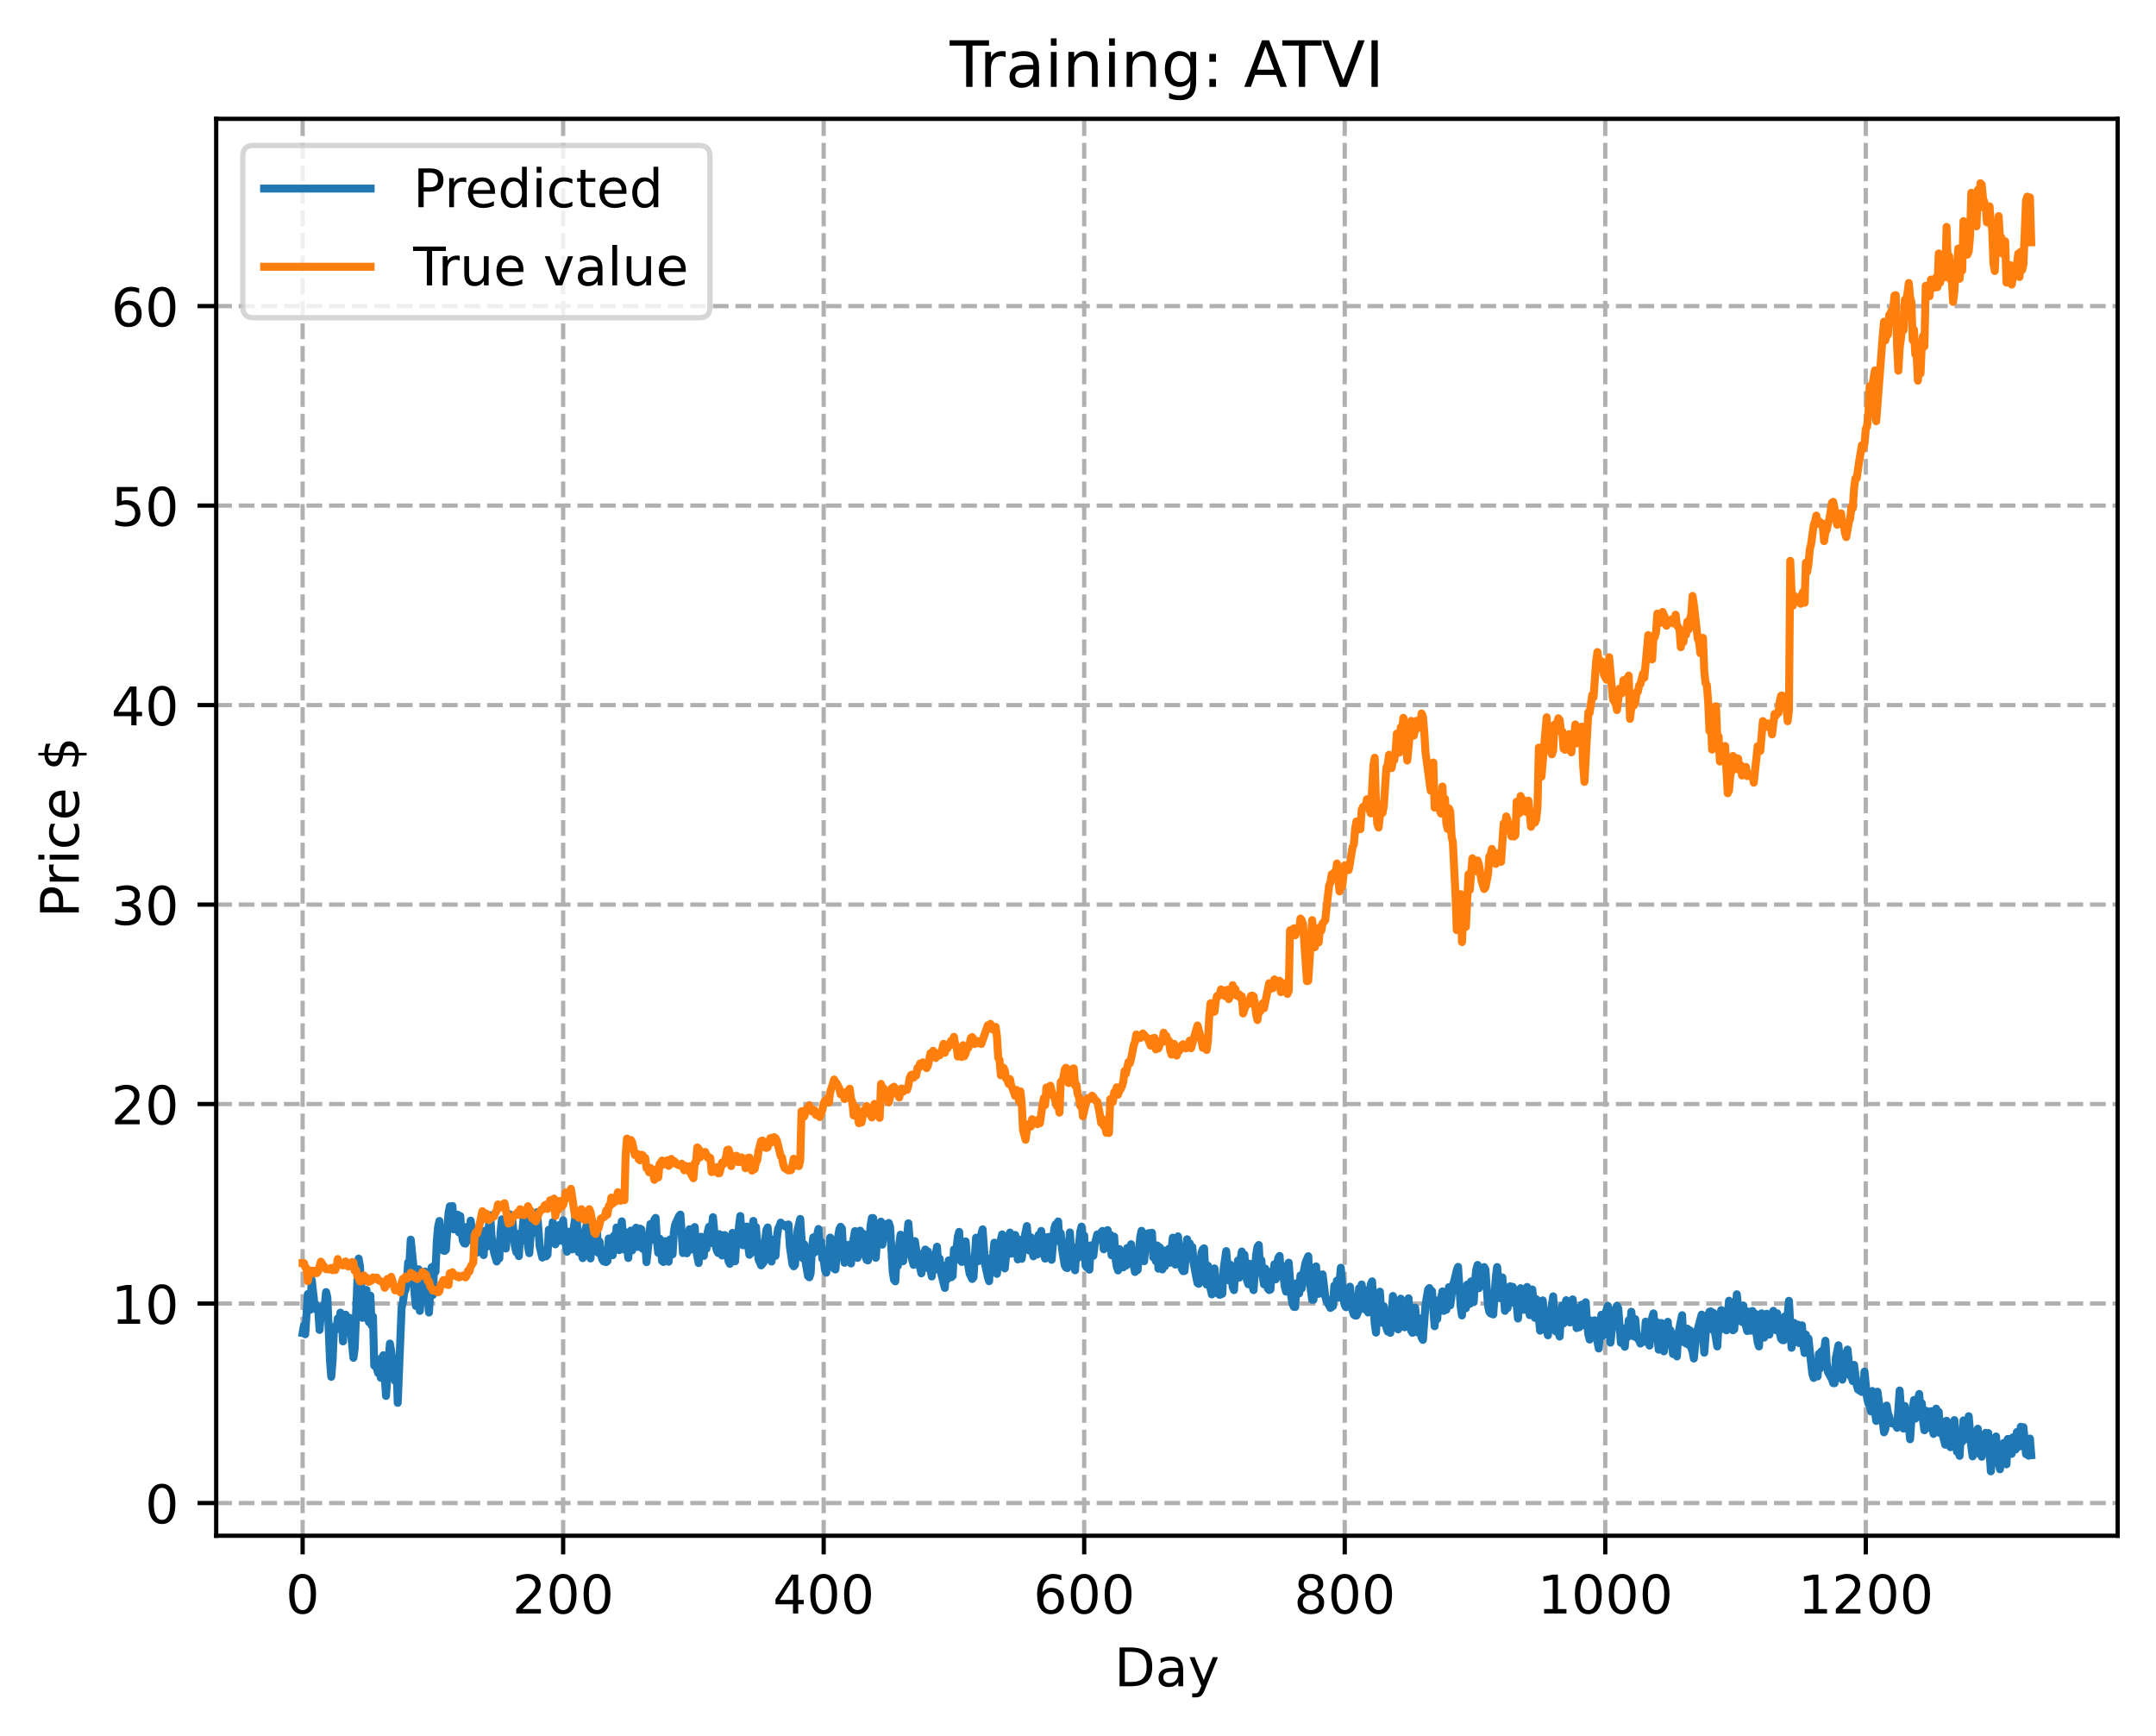 <?xml version="1.0" encoding="utf-8" standalone="no"?>
<!DOCTYPE svg PUBLIC "-//W3C//DTD SVG 1.1//EN"
  "http://www.w3.org/Graphics/SVG/1.1/DTD/svg11.dtd">
<!-- Created with matplotlib (https://matplotlib.org/) -->
<svg height="325.986pt" version="1.1" viewBox="0 0 404.923 325.986" width="404.923pt" xmlns="http://www.w3.org/2000/svg" xmlns:xlink="http://www.w3.org/1999/xlink">
 <defs>
  <style type="text/css">
*{stroke-linecap:butt;stroke-linejoin:round;}
  </style>
 </defs>
 <g id="figure_1">
  <g id="patch_1">
   <path d="M 0 325.986 
L 404.923 325.986 
L 404.923 0 
L 0 0 
z
" style="fill:#ffffff;"/>
  </g>
  <g id="axes_1">
   <g id="patch_2">
    <path d="M 40.603 288.43 
L 397.723 288.43 
L 397.723 22.318 
L 40.603 22.318 
z
" style="fill:#ffffff;"/>
   </g>
   <g id="matplotlib.axis_1">
    <g id="xtick_1">
     <g id="line2d_1">
      <path clip-path="url(#pa3a6402702)" d="M 56.836 288.43 
L 56.836 22.318 
" style="fill:none;stroke:#b0b0b0;stroke-dasharray:2.96,1.28;stroke-dashoffset:0;stroke-width:0.8;"/>
     </g>
     <g id="line2d_2">
      <defs>
       <path d="M 0 0 
L 0 3.5 
" id="mcb56a7d4cd" style="stroke:#000000;stroke-width:0.8;"/>
      </defs>
      <g>
       <use style="stroke:#000000;stroke-width:0.8;" x="56.836" xlink:href="#mcb56a7d4cd" y="288.43"/>
      </g>
     </g>
     <g id="text_1">
      <!-- 0 -->
      <defs>
       <path d="M 31.781 66.406 
Q 24.172 66.406 20.328 58.906 
Q 16.5 51.422 16.5 36.375 
Q 16.5 21.391 20.328 13.891 
Q 24.172 6.391 31.781 6.391 
Q 39.453 6.391 43.281 13.891 
Q 47.125 21.391 47.125 36.375 
Q 47.125 51.422 43.281 58.906 
Q 39.453 66.406 31.781 66.406 
z
M 31.781 74.219 
Q 44.047 74.219 50.516 64.516 
Q 56.984 54.828 56.984 36.375 
Q 56.984 17.969 50.516 8.266 
Q 44.047 -1.422 31.781 -1.422 
Q 19.531 -1.422 13.062 8.266 
Q 6.594 17.969 6.594 36.375 
Q 6.594 54.828 13.062 64.516 
Q 19.531 74.219 31.781 74.219 
z
" id="DejaVuSans-48"/>
      </defs>
      <g transform="translate(53.655 303.029)scale(0.1 -0.1)">
       <use xlink:href="#DejaVuSans-48"/>
      </g>
     </g>
    </g>
    <g id="xtick_2">
     <g id="line2d_3">
      <path clip-path="url(#pa3a6402702)" d="M 105.766 288.43 
L 105.766 22.318 
" style="fill:none;stroke:#b0b0b0;stroke-dasharray:2.96,1.28;stroke-dashoffset:0;stroke-width:0.8;"/>
     </g>
     <g id="line2d_4">
      <g>
       <use style="stroke:#000000;stroke-width:0.8;" x="105.766" xlink:href="#mcb56a7d4cd" y="288.43"/>
      </g>
     </g>
     <g id="text_2">
      <!-- 200 -->
      <defs>
       <path d="M 19.188 8.297 
L 53.609 8.297 
L 53.609 0 
L 7.328 0 
L 7.328 8.297 
Q 12.938 14.109 22.625 23.891 
Q 32.328 33.688 34.812 36.531 
Q 39.547 41.844 41.422 45.531 
Q 43.312 49.219 43.312 52.781 
Q 43.312 58.594 39.234 62.25 
Q 35.156 65.922 28.609 65.922 
Q 23.969 65.922 18.812 64.312 
Q 13.672 62.703 7.812 59.422 
L 7.812 69.391 
Q 13.766 71.781 18.938 73 
Q 24.125 74.219 28.422 74.219 
Q 39.75 74.219 46.484 68.547 
Q 53.219 62.891 53.219 53.422 
Q 53.219 48.922 51.531 44.891 
Q 49.859 40.875 45.406 35.406 
Q 44.188 33.984 37.641 27.219 
Q 31.109 20.453 19.188 8.297 
z
" id="DejaVuSans-50"/>
      </defs>
      <g transform="translate(96.223 303.029)scale(0.1 -0.1)">
       <use xlink:href="#DejaVuSans-50"/>
       <use x="63.623" xlink:href="#DejaVuSans-48"/>
       <use x="127.246" xlink:href="#DejaVuSans-48"/>
      </g>
     </g>
    </g>
    <g id="xtick_3">
     <g id="line2d_5">
      <path clip-path="url(#pa3a6402702)" d="M 154.697 288.43 
L 154.697 22.318 
" style="fill:none;stroke:#b0b0b0;stroke-dasharray:2.96,1.28;stroke-dashoffset:0;stroke-width:0.8;"/>
     </g>
     <g id="line2d_6">
      <g>
       <use style="stroke:#000000;stroke-width:0.8;" x="154.697" xlink:href="#mcb56a7d4cd" y="288.43"/>
      </g>
     </g>
     <g id="text_3">
      <!-- 400 -->
      <defs>
       <path d="M 37.797 64.312 
L 12.891 25.391 
L 37.797 25.391 
z
M 35.203 72.906 
L 47.609 72.906 
L 47.609 25.391 
L 58.016 25.391 
L 58.016 17.188 
L 47.609 17.188 
L 47.609 0 
L 37.797 0 
L 37.797 17.188 
L 4.891 17.188 
L 4.891 26.703 
z
" id="DejaVuSans-52"/>
      </defs>
      <g transform="translate(145.153 303.029)scale(0.1 -0.1)">
       <use xlink:href="#DejaVuSans-52"/>
       <use x="63.623" xlink:href="#DejaVuSans-48"/>
       <use x="127.246" xlink:href="#DejaVuSans-48"/>
      </g>
     </g>
    </g>
    <g id="xtick_4">
     <g id="line2d_7">
      <path clip-path="url(#pa3a6402702)" d="M 203.628 288.43 
L 203.628 22.318 
" style="fill:none;stroke:#b0b0b0;stroke-dasharray:2.96,1.28;stroke-dashoffset:0;stroke-width:0.8;"/>
     </g>
     <g id="line2d_8">
      <g>
       <use style="stroke:#000000;stroke-width:0.8;" x="203.628" xlink:href="#mcb56a7d4cd" y="288.43"/>
      </g>
     </g>
     <g id="text_4">
      <!-- 600 -->
      <defs>
       <path d="M 33.016 40.375 
Q 26.375 40.375 22.484 35.828 
Q 18.609 31.297 18.609 23.391 
Q 18.609 15.531 22.484 10.953 
Q 26.375 6.391 33.016 6.391 
Q 39.656 6.391 43.531 10.953 
Q 47.406 15.531 47.406 23.391 
Q 47.406 31.297 43.531 35.828 
Q 39.656 40.375 33.016 40.375 
z
M 52.594 71.297 
L 52.594 62.312 
Q 48.875 64.062 45.094 64.984 
Q 41.312 65.922 37.594 65.922 
Q 27.828 65.922 22.672 59.328 
Q 17.531 52.734 16.797 39.406 
Q 19.672 43.656 24.016 45.922 
Q 28.375 48.188 33.594 48.188 
Q 44.578 48.188 50.953 41.516 
Q 57.328 34.859 57.328 23.391 
Q 57.328 12.156 50.688 5.359 
Q 44.047 -1.422 33.016 -1.422 
Q 20.359 -1.422 13.672 8.266 
Q 6.984 17.969 6.984 36.375 
Q 6.984 53.656 15.188 63.938 
Q 23.391 74.219 37.203 74.219 
Q 40.922 74.219 44.703 73.484 
Q 48.484 72.75 52.594 71.297 
z
" id="DejaVuSans-54"/>
      </defs>
      <g transform="translate(194.084 303.029)scale(0.1 -0.1)">
       <use xlink:href="#DejaVuSans-54"/>
       <use x="63.623" xlink:href="#DejaVuSans-48"/>
       <use x="127.246" xlink:href="#DejaVuSans-48"/>
      </g>
     </g>
    </g>
    <g id="xtick_5">
     <g id="line2d_9">
      <path clip-path="url(#pa3a6402702)" d="M 252.558 288.43 
L 252.558 22.318 
" style="fill:none;stroke:#b0b0b0;stroke-dasharray:2.96,1.28;stroke-dashoffset:0;stroke-width:0.8;"/>
     </g>
     <g id="line2d_10">
      <g>
       <use style="stroke:#000000;stroke-width:0.8;" x="252.558" xlink:href="#mcb56a7d4cd" y="288.43"/>
      </g>
     </g>
     <g id="text_5">
      <!-- 800 -->
      <defs>
       <path d="M 31.781 34.625 
Q 24.75 34.625 20.719 30.859 
Q 16.703 27.094 16.703 20.516 
Q 16.703 13.922 20.719 10.156 
Q 24.75 6.391 31.781 6.391 
Q 38.812 6.391 42.859 10.172 
Q 46.922 13.969 46.922 20.516 
Q 46.922 27.094 42.891 30.859 
Q 38.875 34.625 31.781 34.625 
z
M 21.922 38.812 
Q 15.578 40.375 12.031 44.719 
Q 8.5 49.078 8.5 55.328 
Q 8.5 64.062 14.719 69.141 
Q 20.953 74.219 31.781 74.219 
Q 42.672 74.219 48.875 69.141 
Q 55.078 64.062 55.078 55.328 
Q 55.078 49.078 51.531 44.719 
Q 48 40.375 41.703 38.812 
Q 48.828 37.156 52.797 32.312 
Q 56.781 27.484 56.781 20.516 
Q 56.781 9.906 50.312 4.234 
Q 43.844 -1.422 31.781 -1.422 
Q 19.734 -1.422 13.25 4.234 
Q 6.781 9.906 6.781 20.516 
Q 6.781 27.484 10.781 32.312 
Q 14.797 37.156 21.922 38.812 
z
M 18.312 54.391 
Q 18.312 48.734 21.844 45.562 
Q 25.391 42.391 31.781 42.391 
Q 38.141 42.391 41.719 45.562 
Q 45.312 48.734 45.312 54.391 
Q 45.312 60.062 41.719 63.234 
Q 38.141 66.406 31.781 66.406 
Q 25.391 66.406 21.844 63.234 
Q 18.312 60.062 18.312 54.391 
z
" id="DejaVuSans-56"/>
      </defs>
      <g transform="translate(243.015 303.029)scale(0.1 -0.1)">
       <use xlink:href="#DejaVuSans-56"/>
       <use x="63.623" xlink:href="#DejaVuSans-48"/>
       <use x="127.246" xlink:href="#DejaVuSans-48"/>
      </g>
     </g>
    </g>
    <g id="xtick_6">
     <g id="line2d_11">
      <path clip-path="url(#pa3a6402702)" d="M 301.489 288.43 
L 301.489 22.318 
" style="fill:none;stroke:#b0b0b0;stroke-dasharray:2.96,1.28;stroke-dashoffset:0;stroke-width:0.8;"/>
     </g>
     <g id="line2d_12">
      <g>
       <use style="stroke:#000000;stroke-width:0.8;" x="301.489" xlink:href="#mcb56a7d4cd" y="288.43"/>
      </g>
     </g>
     <g id="text_6">
      <!-- 1000 -->
      <defs>
       <path d="M 12.406 8.297 
L 28.516 8.297 
L 28.516 63.922 
L 10.984 60.406 
L 10.984 69.391 
L 28.422 72.906 
L 38.281 72.906 
L 38.281 8.297 
L 54.391 8.297 
L 54.391 0 
L 12.406 0 
z
" id="DejaVuSans-49"/>
      </defs>
      <g transform="translate(288.764 303.029)scale(0.1 -0.1)">
       <use xlink:href="#DejaVuSans-49"/>
       <use x="63.623" xlink:href="#DejaVuSans-48"/>
       <use x="127.246" xlink:href="#DejaVuSans-48"/>
       <use x="190.869" xlink:href="#DejaVuSans-48"/>
      </g>
     </g>
    </g>
    <g id="xtick_7">
     <g id="line2d_13">
      <path clip-path="url(#pa3a6402702)" d="M 350.419 288.43 
L 350.419 22.318 
" style="fill:none;stroke:#b0b0b0;stroke-dasharray:2.96,1.28;stroke-dashoffset:0;stroke-width:0.8;"/>
     </g>
     <g id="line2d_14">
      <g>
       <use style="stroke:#000000;stroke-width:0.8;" x="350.419" xlink:href="#mcb56a7d4cd" y="288.43"/>
      </g>
     </g>
     <g id="text_7">
      <!-- 1200 -->
      <g transform="translate(337.694 303.029)scale(0.1 -0.1)">
       <use xlink:href="#DejaVuSans-49"/>
       <use x="63.623" xlink:href="#DejaVuSans-50"/>
       <use x="127.246" xlink:href="#DejaVuSans-48"/>
       <use x="190.869" xlink:href="#DejaVuSans-48"/>
      </g>
     </g>
    </g>
    <g id="text_8">
     <!-- Day -->
     <defs>
      <path d="M 19.672 64.797 
L 19.672 8.109 
L 31.594 8.109 
Q 46.688 8.109 53.688 14.938 
Q 60.688 21.781 60.688 36.531 
Q 60.688 51.172 53.688 57.984 
Q 46.688 64.797 31.594 64.797 
z
M 9.812 72.906 
L 30.078 72.906 
Q 51.266 72.906 61.172 64.094 
Q 71.094 55.281 71.094 36.531 
Q 71.094 17.672 61.125 8.828 
Q 51.172 0 30.078 0 
L 9.812 0 
z
" id="DejaVuSans-68"/>
      <path d="M 34.281 27.484 
Q 23.391 27.484 19.188 25 
Q 14.984 22.516 14.984 16.5 
Q 14.984 11.719 18.141 8.906 
Q 21.297 6.109 26.703 6.109 
Q 34.188 6.109 38.703 11.406 
Q 43.219 16.703 43.219 25.484 
L 43.219 27.484 
z
M 52.203 31.203 
L 52.203 0 
L 43.219 0 
L 43.219 8.297 
Q 40.141 3.328 35.547 0.953 
Q 30.953 -1.422 24.312 -1.422 
Q 15.922 -1.422 10.953 3.297 
Q 6 8.016 6 15.922 
Q 6 25.141 12.172 29.828 
Q 18.359 34.516 30.609 34.516 
L 43.219 34.516 
L 43.219 35.406 
Q 43.219 41.609 39.141 45 
Q 35.062 48.391 27.688 48.391 
Q 23 48.391 18.547 47.266 
Q 14.109 46.141 10.016 43.891 
L 10.016 52.203 
Q 14.938 54.109 19.578 55.047 
Q 24.219 56 28.609 56 
Q 40.484 56 46.344 49.844 
Q 52.203 43.703 52.203 31.203 
z
" id="DejaVuSans-97"/>
      <path d="M 32.172 -5.078 
Q 28.375 -14.844 24.75 -17.812 
Q 21.141 -20.797 15.094 -20.797 
L 7.906 -20.797 
L 7.906 -13.281 
L 13.188 -13.281 
Q 16.891 -13.281 18.938 -11.516 
Q 21 -9.766 23.484 -3.219 
L 25.094 0.875 
L 2.984 54.688 
L 12.5 54.688 
L 29.594 11.922 
L 46.688 54.688 
L 56.203 54.688 
z
" id="DejaVuSans-121"/>
     </defs>
     <g transform="translate(209.29 316.707)scale(0.1 -0.1)">
      <use xlink:href="#DejaVuSans-68"/>
      <use x="77.002" xlink:href="#DejaVuSans-97"/>
      <use x="138.281" xlink:href="#DejaVuSans-121"/>
     </g>
    </g>
   </g>
   <g id="matplotlib.axis_2">
    <g id="ytick_1">
     <g id="line2d_15">
      <path clip-path="url(#pa3a6402702)" d="M 40.603 282.289 
L 397.723 282.289 
" style="fill:none;stroke:#b0b0b0;stroke-dasharray:2.96,1.28;stroke-dashoffset:0;stroke-width:0.8;"/>
     </g>
     <g id="line2d_16">
      <defs>
       <path d="M 0 0 
L -3.5 0 
" id="m690ab9f6c8" style="stroke:#000000;stroke-width:0.8;"/>
      </defs>
      <g>
       <use style="stroke:#000000;stroke-width:0.8;" x="40.603" xlink:href="#m690ab9f6c8" y="282.289"/>
      </g>
     </g>
     <g id="text_9">
      <!-- 0 -->
      <g transform="translate(27.241 286.088)scale(0.1 -0.1)">
       <use xlink:href="#DejaVuSans-48"/>
      </g>
     </g>
    </g>
    <g id="ytick_2">
     <g id="line2d_17">
      <path clip-path="url(#pa3a6402702)" d="M 40.603 244.823 
L 397.723 244.823 
" style="fill:none;stroke:#b0b0b0;stroke-dasharray:2.96,1.28;stroke-dashoffset:0;stroke-width:0.8;"/>
     </g>
     <g id="line2d_18">
      <g>
       <use style="stroke:#000000;stroke-width:0.8;" x="40.603" xlink:href="#m690ab9f6c8" y="244.823"/>
      </g>
     </g>
     <g id="text_10">
      <!-- 10 -->
      <g transform="translate(20.878 248.622)scale(0.1 -0.1)">
       <use xlink:href="#DejaVuSans-49"/>
       <use x="63.623" xlink:href="#DejaVuSans-48"/>
      </g>
     </g>
    </g>
    <g id="ytick_3">
     <g id="line2d_19">
      <path clip-path="url(#pa3a6402702)" d="M 40.603 207.357 
L 397.723 207.357 
" style="fill:none;stroke:#b0b0b0;stroke-dasharray:2.96,1.28;stroke-dashoffset:0;stroke-width:0.8;"/>
     </g>
     <g id="line2d_20">
      <g>
       <use style="stroke:#000000;stroke-width:0.8;" x="40.603" xlink:href="#m690ab9f6c8" y="207.357"/>
      </g>
     </g>
     <g id="text_11">
      <!-- 20 -->
      <g transform="translate(20.878 211.156)scale(0.1 -0.1)">
       <use xlink:href="#DejaVuSans-50"/>
       <use x="63.623" xlink:href="#DejaVuSans-48"/>
      </g>
     </g>
    </g>
    <g id="ytick_4">
     <g id="line2d_21">
      <path clip-path="url(#pa3a6402702)" d="M 40.603 169.891 
L 397.723 169.891 
" style="fill:none;stroke:#b0b0b0;stroke-dasharray:2.96,1.28;stroke-dashoffset:0;stroke-width:0.8;"/>
     </g>
     <g id="line2d_22">
      <g>
       <use style="stroke:#000000;stroke-width:0.8;" x="40.603" xlink:href="#m690ab9f6c8" y="169.891"/>
      </g>
     </g>
     <g id="text_12">
      <!-- 30 -->
      <defs>
       <path d="M 40.578 39.312 
Q 47.656 37.797 51.625 33 
Q 55.609 28.219 55.609 21.188 
Q 55.609 10.406 48.188 4.484 
Q 40.766 -1.422 27.094 -1.422 
Q 22.516 -1.422 17.656 -0.516 
Q 12.797 0.391 7.625 2.203 
L 7.625 11.719 
Q 11.719 9.328 16.594 8.109 
Q 21.484 6.891 26.812 6.891 
Q 36.078 6.891 40.938 10.547 
Q 45.797 14.203 45.797 21.188 
Q 45.797 27.641 41.281 31.266 
Q 36.766 34.906 28.719 34.906 
L 20.219 34.906 
L 20.219 43.016 
L 29.109 43.016 
Q 36.375 43.016 40.234 45.922 
Q 44.094 48.828 44.094 54.297 
Q 44.094 59.906 40.109 62.906 
Q 36.141 65.922 28.719 65.922 
Q 24.656 65.922 20.016 65.031 
Q 15.375 64.156 9.812 62.312 
L 9.812 71.094 
Q 15.438 72.656 20.344 73.438 
Q 25.25 74.219 29.594 74.219 
Q 40.828 74.219 47.359 69.109 
Q 53.906 64.016 53.906 55.328 
Q 53.906 49.266 50.438 45.094 
Q 46.969 40.922 40.578 39.312 
z
" id="DejaVuSans-51"/>
      </defs>
      <g transform="translate(20.878 173.69)scale(0.1 -0.1)">
       <use xlink:href="#DejaVuSans-51"/>
       <use x="63.623" xlink:href="#DejaVuSans-48"/>
      </g>
     </g>
    </g>
    <g id="ytick_5">
     <g id="line2d_23">
      <path clip-path="url(#pa3a6402702)" d="M 40.603 132.425 
L 397.723 132.425 
" style="fill:none;stroke:#b0b0b0;stroke-dasharray:2.96,1.28;stroke-dashoffset:0;stroke-width:0.8;"/>
     </g>
     <g id="line2d_24">
      <g>
       <use style="stroke:#000000;stroke-width:0.8;" x="40.603" xlink:href="#m690ab9f6c8" y="132.425"/>
      </g>
     </g>
     <g id="text_13">
      <!-- 40 -->
      <g transform="translate(20.878 136.224)scale(0.1 -0.1)">
       <use xlink:href="#DejaVuSans-52"/>
       <use x="63.623" xlink:href="#DejaVuSans-48"/>
      </g>
     </g>
    </g>
    <g id="ytick_6">
     <g id="line2d_25">
      <path clip-path="url(#pa3a6402702)" d="M 40.603 94.959 
L 397.723 94.959 
" style="fill:none;stroke:#b0b0b0;stroke-dasharray:2.96,1.28;stroke-dashoffset:0;stroke-width:0.8;"/>
     </g>
     <g id="line2d_26">
      <g>
       <use style="stroke:#000000;stroke-width:0.8;" x="40.603" xlink:href="#m690ab9f6c8" y="94.959"/>
      </g>
     </g>
     <g id="text_14">
      <!-- 50 -->
      <defs>
       <path d="M 10.797 72.906 
L 49.516 72.906 
L 49.516 64.594 
L 19.828 64.594 
L 19.828 46.734 
Q 21.969 47.469 24.109 47.828 
Q 26.266 48.188 28.422 48.188 
Q 40.625 48.188 47.75 41.5 
Q 54.891 34.812 54.891 23.391 
Q 54.891 11.625 47.562 5.094 
Q 40.234 -1.422 26.906 -1.422 
Q 22.312 -1.422 17.547 -0.641 
Q 12.797 0.141 7.719 1.703 
L 7.719 11.625 
Q 12.109 9.234 16.797 8.062 
Q 21.484 6.891 26.703 6.891 
Q 35.156 6.891 40.078 11.328 
Q 45.016 15.766 45.016 23.391 
Q 45.016 31 40.078 35.438 
Q 35.156 39.891 26.703 39.891 
Q 22.75 39.891 18.812 39.016 
Q 14.891 38.141 10.797 36.281 
z
" id="DejaVuSans-53"/>
      </defs>
      <g transform="translate(20.878 98.758)scale(0.1 -0.1)">
       <use xlink:href="#DejaVuSans-53"/>
       <use x="63.623" xlink:href="#DejaVuSans-48"/>
      </g>
     </g>
    </g>
    <g id="ytick_7">
     <g id="line2d_27">
      <path clip-path="url(#pa3a6402702)" d="M 40.603 57.493 
L 397.723 57.493 
" style="fill:none;stroke:#b0b0b0;stroke-dasharray:2.96,1.28;stroke-dashoffset:0;stroke-width:0.8;"/>
     </g>
     <g id="line2d_28">
      <g>
       <use style="stroke:#000000;stroke-width:0.8;" x="40.603" xlink:href="#m690ab9f6c8" y="57.493"/>
      </g>
     </g>
     <g id="text_15">
      <!-- 60 -->
      <g transform="translate(20.878 61.292)scale(0.1 -0.1)">
       <use xlink:href="#DejaVuSans-54"/>
       <use x="63.623" xlink:href="#DejaVuSans-48"/>
      </g>
     </g>
    </g>
    <g id="text_16">
     <!-- Price $ -->
     <defs>
      <path d="M 19.672 64.797 
L 19.672 37.406 
L 32.078 37.406 
Q 38.969 37.406 42.719 40.969 
Q 46.484 44.531 46.484 51.125 
Q 46.484 57.672 42.719 61.234 
Q 38.969 64.797 32.078 64.797 
z
M 9.812 72.906 
L 32.078 72.906 
Q 44.344 72.906 50.609 67.359 
Q 56.891 61.812 56.891 51.125 
Q 56.891 40.328 50.609 34.812 
Q 44.344 29.297 32.078 29.297 
L 19.672 29.297 
L 19.672 0 
L 9.812 0 
z
" id="DejaVuSans-80"/>
      <path d="M 41.109 46.297 
Q 39.594 47.172 37.812 47.578 
Q 36.031 48 33.891 48 
Q 26.266 48 22.188 43.047 
Q 18.109 38.094 18.109 28.812 
L 18.109 0 
L 9.078 0 
L 9.078 54.688 
L 18.109 54.688 
L 18.109 46.188 
Q 20.953 51.172 25.484 53.578 
Q 30.031 56 36.531 56 
Q 37.453 56 38.578 55.875 
Q 39.703 55.766 41.062 55.516 
z
" id="DejaVuSans-114"/>
      <path d="M 9.422 54.688 
L 18.406 54.688 
L 18.406 0 
L 9.422 0 
z
M 9.422 75.984 
L 18.406 75.984 
L 18.406 64.594 
L 9.422 64.594 
z
" id="DejaVuSans-105"/>
      <path d="M 48.781 52.594 
L 48.781 44.188 
Q 44.969 46.297 41.141 47.344 
Q 37.312 48.391 33.406 48.391 
Q 24.656 48.391 19.812 42.844 
Q 14.984 37.312 14.984 27.297 
Q 14.984 17.281 19.812 11.734 
Q 24.656 6.203 33.406 6.203 
Q 37.312 6.203 41.141 7.25 
Q 44.969 8.297 48.781 10.406 
L 48.781 2.094 
Q 45.016 0.344 40.984 -0.531 
Q 36.969 -1.422 32.422 -1.422 
Q 20.062 -1.422 12.781 6.344 
Q 5.516 14.109 5.516 27.297 
Q 5.516 40.672 12.859 48.328 
Q 20.219 56 33.016 56 
Q 37.156 56 41.109 55.141 
Q 45.062 54.297 48.781 52.594 
z
" id="DejaVuSans-99"/>
      <path d="M 56.203 29.594 
L 56.203 25.203 
L 14.891 25.203 
Q 15.484 15.922 20.484 11.062 
Q 25.484 6.203 34.422 6.203 
Q 39.594 6.203 44.453 7.469 
Q 49.312 8.734 54.109 11.281 
L 54.109 2.781 
Q 49.266 0.734 44.188 -0.344 
Q 39.109 -1.422 33.891 -1.422 
Q 20.797 -1.422 13.156 6.188 
Q 5.516 13.812 5.516 26.812 
Q 5.516 40.234 12.766 48.109 
Q 20.016 56 32.328 56 
Q 43.359 56 49.781 48.891 
Q 56.203 41.797 56.203 29.594 
z
M 47.219 32.234 
Q 47.125 39.594 43.094 43.984 
Q 39.062 48.391 32.422 48.391 
Q 24.906 48.391 20.391 44.141 
Q 15.875 39.891 15.188 32.172 
z
" id="DejaVuSans-101"/>
      <path id="DejaVuSans-32"/>
      <path d="M 33.797 -14.703 
L 28.906 -14.703 
L 28.859 0 
Q 23.734 0.094 18.609 1.188 
Q 13.484 2.297 8.297 4.5 
L 8.297 13.281 
Q 13.281 10.156 18.375 8.562 
Q 23.484 6.984 28.906 6.938 
L 28.906 29.203 
Q 18.109 30.953 13.203 35.156 
Q 8.297 39.359 8.297 46.688 
Q 8.297 54.641 13.625 59.219 
Q 18.953 63.812 28.906 64.5 
L 28.906 75.984 
L 33.797 75.984 
L 33.797 64.656 
Q 38.328 64.453 42.578 63.688 
Q 46.828 62.938 50.875 61.625 
L 50.875 53.078 
Q 46.828 55.125 42.547 56.25 
Q 38.281 57.375 33.797 57.562 
L 33.797 36.719 
Q 44.875 35.016 50.094 30.609 
Q 55.328 26.219 55.328 18.609 
Q 55.328 10.359 49.781 5.594 
Q 44.234 0.828 33.797 0.094 
z
M 28.906 37.594 
L 28.906 57.625 
Q 23.25 56.984 20.266 54.391 
Q 17.281 51.812 17.281 47.516 
Q 17.281 43.312 20.031 40.969 
Q 22.797 38.625 28.906 37.594 
z
M 33.797 28.219 
L 33.797 7.078 
Q 39.984 7.906 43.141 10.594 
Q 46.297 13.281 46.297 17.672 
Q 46.297 21.969 43.281 24.5 
Q 40.281 27.047 33.797 28.219 
z
" id="DejaVuSans-36"/>
     </defs>
     <g transform="translate(14.798 172.342)rotate(-90)scale(0.1 -0.1)">
      <use xlink:href="#DejaVuSans-80"/>
      <use x="58.553" xlink:href="#DejaVuSans-114"/>
      <use x="99.666" xlink:href="#DejaVuSans-105"/>
      <use x="127.449" xlink:href="#DejaVuSans-99"/>
      <use x="182.43" xlink:href="#DejaVuSans-101"/>
      <use x="243.953" xlink:href="#DejaVuSans-32"/>
      <use x="275.74" xlink:href="#DejaVuSans-36"/>
     </g>
    </g>
   </g>
   <g id="line2d_29">
    <path clip-path="url(#pa3a6402702)" d="M 56.836 250.368 
L 57.081 248.955 
L 57.325 250.59 
L 57.814 243.037 
L 58.059 245.684 
L 58.304 245.979 
L 58.548 240.403 
L 59.038 244.78 
L 59.282 245.007 
L 59.527 246.054 
L 59.772 245.983 
L 60.016 249.774 
L 60.261 246.735 
L 60.506 245.341 
L 60.75 245.971 
L 60.995 245.167 
L 61.24 242.667 
L 61.484 243.649 
L 61.974 255.499 
L 62.218 258.583 
L 62.463 255.553 
L 62.708 249.832 
L 62.952 249.083 
L 63.197 249.634 
L 63.441 247.614 
L 63.686 248.794 
L 63.931 246.527 
L 64.175 247.675 
L 64.42 251.932 
L 64.665 246.988 
L 64.909 246.914 
L 65.154 248.791 
L 65.399 248.945 
L 65.643 247.502 
L 66.377 255.015 
L 66.622 253.196 
L 67.111 240.79 
L 67.356 236.38 
L 67.601 237.768 
L 67.845 241.68 
L 68.09 247.505 
L 68.579 244.039 
L 68.824 242.262 
L 69.069 247.636 
L 69.313 248.34 
L 69.558 243.329 
L 69.802 248.942 
L 70.047 247.247 
L 70.292 256.488 
L 70.536 255.127 
L 70.781 257.046 
L 71.026 257.896 
L 71.27 255.25 
L 71.515 258.77 
L 71.76 257.598 
L 72.004 254.526 
L 72.494 262.178 
L 73.228 252.341 
L 73.472 253.8 
L 73.717 256.264 
L 73.962 255.144 
L 74.206 259.369 
L 74.451 255.856 
L 74.696 263.473 
L 75.429 245.605 
L 75.674 244.57 
L 75.919 242.751 
L 76.163 242.251 
L 76.408 240.938 
L 76.653 237.102 
L 76.897 237.311 
L 77.142 232.819 
L 77.631 237.685 
L 77.876 243.197 
L 78.121 245.293 
L 78.61 238.382 
L 78.855 246.203 
L 79.344 239.542 
L 79.589 243.949 
L 79.833 238.809 
L 80.078 242.651 
L 80.323 243.574 
L 80.567 246.513 
L 81.056 238.03 
L 81.301 243.211 
L 81.546 237.675 
L 81.79 238.845 
L 82.035 233.169 
L 82.28 230.405 
L 82.524 229.315 
L 82.769 233.508 
L 83.258 234.871 
L 83.503 234.945 
L 83.748 234.725 
L 84.237 227.796 
L 84.482 226.556 
L 84.726 229.397 
L 84.971 226.509 
L 85.216 230.886 
L 85.46 228.141 
L 85.705 230.049 
L 85.95 228.129 
L 86.194 231.454 
L 86.439 228.386 
L 86.684 231.577 
L 86.928 232.978 
L 87.173 233.505 
L 87.417 233.57 
L 87.662 230.433 
L 87.907 232.049 
L 88.151 232.917 
L 88.396 229.25 
L 88.885 232.724 
L 89.375 235.045 
L 89.619 235.254 
L 89.864 231.413 
L 90.109 233.967 
L 90.598 235.206 
L 90.843 235.72 
L 91.087 231.145 
L 91.577 234.096 
L 91.821 230.288 
L 92.066 228.232 
L 92.311 232.059 
L 92.8 235.316 
L 93.289 236.927 
L 93.534 236.353 
L 93.778 236.352 
L 94.023 231.238 
L 94.268 229.004 
L 94.512 232.426 
L 94.757 233.861 
L 95.002 234.49 
L 95.491 229.384 
L 95.736 228.052 
L 95.98 231.931 
L 96.225 229.217 
L 96.714 234.091 
L 96.959 235.164 
L 97.204 235.106 
L 97.448 235.917 
L 97.693 231.599 
L 97.938 233.062 
L 98.427 227.837 
L 98.672 227.353 
L 99.161 234.112 
L 99.405 235.373 
L 99.65 232.131 
L 100.139 228.914 
L 100.384 231.535 
L 100.873 227.661 
L 101.363 234.082 
L 101.852 236.189 
L 102.097 236.006 
L 102.586 235.935 
L 102.831 235.644 
L 103.075 230.959 
L 103.565 233.137 
L 103.809 229.525 
L 104.054 232.327 
L 104.299 233.704 
L 104.543 230.579 
L 104.788 233.101 
L 105.032 230.081 
L 105.277 233.013 
L 105.766 229.202 
L 106.011 232.581 
L 106.5 235.087 
L 106.745 231.328 
L 106.99 233.378 
L 107.479 234.643 
L 107.724 230.917 
L 108.213 227.454 
L 108.702 235.197 
L 108.947 232.572 
L 109.192 235.102 
L 109.436 236.298 
L 109.926 230.981 
L 110.17 230.133 
L 110.66 235.32 
L 110.904 236.355 
L 111.149 232.91 
L 111.393 231.233 
L 111.638 230.891 
L 111.883 231.217 
L 112.127 231.352 
L 112.372 235.31 
L 112.617 233.196 
L 112.861 235.644 
L 113.106 236.516 
L 113.351 236.893 
L 113.84 237.044 
L 114.085 236.841 
L 114.329 232.602 
L 114.574 234.664 
L 115.063 235.757 
L 115.308 232.063 
L 115.553 234.081 
L 115.797 230.538 
L 116.287 234.798 
L 116.776 229.382 
L 117.265 234.691 
L 117.51 231.44 
L 117.999 236.272 
L 118.244 232.745 
L 118.488 231.125 
L 118.733 234.845 
L 118.978 232.3 
L 119.222 231.161 
L 119.467 230.577 
L 119.712 234.189 
L 119.956 231.658 
L 120.201 230.752 
L 120.446 230.878 
L 120.69 234.537 
L 120.935 232.826 
L 121.18 233.467 
L 121.424 237.049 
L 122.158 229.881 
L 122.403 232.831 
L 122.892 229.083 
L 123.137 228.74 
L 123.381 233.167 
L 123.626 235.293 
L 123.871 232.61 
L 124.36 236.843 
L 124.605 237.017 
L 124.849 233.098 
L 125.339 236.372 
L 125.583 236.967 
L 125.828 232.794 
L 126.317 235.588 
L 126.562 231.384 
L 126.807 229.993 
L 127.541 228.363 
L 127.785 228.117 
L 128.275 235.348 
L 128.519 232.693 
L 128.764 232.237 
L 129.008 235.384 
L 129.498 230.864 
L 129.742 234.695 
L 130.232 231.495 
L 130.476 230.458 
L 130.721 234.719 
L 131.21 237.225 
L 131.455 233.575 
L 131.7 232.274 
L 131.944 235.091 
L 132.189 235.88 
L 132.434 232.593 
L 132.678 234.537 
L 132.923 231.353 
L 133.168 230.394 
L 133.412 233.497 
L 133.902 228.603 
L 134.391 233.84 
L 134.636 234.908 
L 134.88 235.328 
L 135.125 231.803 
L 135.614 235.807 
L 135.859 235.665 
L 136.103 231.955 
L 136.593 235.569 
L 136.837 236.896 
L 137.082 237.371 
L 137.571 231.552 
L 137.816 235.039 
L 138.061 236.889 
L 138.305 232.937 
L 138.55 233.771 
L 138.795 230.208 
L 139.039 228.384 
L 139.284 232.042 
L 139.529 233.878 
L 139.773 230.391 
L 140.018 233.426 
L 140.263 230.366 
L 140.507 234.035 
L 140.752 235.665 
L 140.996 235.415 
L 141.241 231.157 
L 141.486 229.301 
L 141.73 232.349 
L 141.975 230.443 
L 142.464 236.561 
L 142.954 237.656 
L 143.443 237.055 
L 143.688 233.031 
L 143.932 231.02 
L 144.177 230.528 
L 144.666 235.845 
L 144.911 236.937 
L 145.156 232.852 
L 145.4 235.101 
L 145.645 235.876 
L 145.89 232.558 
L 146.134 230.76 
L 146.379 230.353 
L 146.624 229.619 
L 146.868 230.104 
L 147.113 230.009 
L 147.357 230.055 
L 147.602 230.414 
L 147.847 230.032 
L 148.091 229.974 
L 148.336 234.014 
L 148.825 237.438 
L 149.07 237.828 
L 149.315 237.547 
L 149.804 230.988 
L 150.293 228.934 
L 150.783 236.315 
L 151.027 233.686 
L 151.272 236.906 
L 151.761 239.678 
L 152.006 239.897 
L 152.251 239.123 
L 152.495 234.332 
L 152.74 232.398 
L 152.984 235.24 
L 153.474 231.884 
L 153.718 230.822 
L 153.963 234.971 
L 154.208 233.197 
L 154.452 236.429 
L 154.697 236.526 
L 154.942 238.505 
L 155.186 239.033 
L 155.431 234.934 
L 155.676 236.305 
L 155.92 232.427 
L 156.165 235.837 
L 156.654 238.282 
L 156.899 238.432 
L 157.388 232.413 
L 157.633 230.926 
L 157.878 230.406 
L 158.122 230.739 
L 158.367 234.996 
L 158.612 237.169 
L 158.856 233.816 
L 159.101 236.165 
L 159.345 233.794 
L 159.59 236.192 
L 159.835 237.299 
L 160.079 234.068 
L 160.569 231.213 
L 160.813 234.604 
L 161.058 236.249 
L 161.303 232.803 
L 161.547 231.126 
L 161.792 234.041 
L 162.037 231.653 
L 162.281 235.067 
L 162.771 236.627 
L 163.015 236.723 
L 163.505 230.177 
L 163.749 228.755 
L 163.994 228.77 
L 164.483 236.23 
L 164.728 232.692 
L 164.972 231.776 
L 165.217 230.153 
L 165.462 229.44 
L 165.706 233.762 
L 166.196 230.029 
L 166.44 229.896 
L 166.685 230.103 
L 166.93 229.689 
L 167.174 230.443 
L 167.664 238.841 
L 167.908 240.37 
L 168.153 240.651 
L 168.398 235.951 
L 168.642 237.723 
L 168.887 233.832 
L 169.132 231.892 
L 169.621 236.879 
L 169.866 233.278 
L 170.11 234.904 
L 170.6 229.749 
L 171.089 235.736 
L 171.578 237.564 
L 171.823 233.101 
L 172.312 236.201 
L 172.557 237.063 
L 173.046 239.155 
L 173.291 235.44 
L 173.535 237.473 
L 173.78 234.677 
L 174.025 238.138 
L 174.269 235.024 
L 174.759 238.517 
L 175.003 239.743 
L 175.248 236.764 
L 175.493 238.523 
L 175.737 235.597 
L 175.982 234.147 
L 176.227 237.947 
L 176.471 236.377 
L 176.716 238.956 
L 177.45 241.893 
L 177.694 237.656 
L 177.939 240.231 
L 178.184 236.707 
L 178.428 238.905 
L 178.673 239.878 
L 178.918 239.65 
L 179.162 234.68 
L 179.407 236.701 
L 179.896 232.262 
L 180.141 231.358 
L 180.386 235.403 
L 180.63 237.014 
L 180.875 233.393 
L 181.12 236.342 
L 181.364 233.151 
L 181.609 236.168 
L 182.098 239.197 
L 182.588 240.208 
L 182.832 239.911 
L 183.321 232.464 
L 183.566 235.327 
L 183.811 236.842 
L 184.3 231.81 
L 184.545 230.89 
L 185.034 237.584 
L 185.523 239.827 
L 185.768 240.624 
L 186.013 236.337 
L 186.257 238.242 
L 186.747 233.391 
L 186.991 237.297 
L 187.236 239.245 
L 187.725 233.782 
L 188.215 231.838 
L 188.459 236.011 
L 188.704 238.227 
L 189.193 233.571 
L 189.438 232.869 
L 189.682 231.495 
L 189.927 235.459 
L 190.172 233.226 
L 190.661 231.939 
L 190.906 232.711 
L 191.15 236.535 
L 191.64 232.867 
L 191.884 236.428 
L 192.374 232.577 
L 192.863 230.267 
L 193.108 233.774 
L 193.352 234.893 
L 193.597 232.359 
L 193.842 234.81 
L 194.086 235.959 
L 194.331 232.747 
L 194.575 234.643 
L 194.82 235.607 
L 195.065 231.926 
L 195.309 234.167 
L 195.554 231.183 
L 195.799 234.608 
L 196.288 236.391 
L 196.533 232.378 
L 196.777 234.991 
L 197.022 232.286 
L 197.267 235.267 
L 197.511 236.613 
L 198.001 230.786 
L 198.245 229.96 
L 198.49 229.985 
L 198.735 229.404 
L 198.979 233.197 
L 199.224 231.623 
L 199.469 234.594 
L 199.958 237.601 
L 200.203 238.063 
L 200.447 238.168 
L 200.936 231.468 
L 201.181 235.252 
L 201.67 237.67 
L 201.915 238.58 
L 202.16 234.218 
L 202.404 236.3 
L 202.894 231.292 
L 203.138 230.368 
L 203.383 234.278 
L 203.628 232.05 
L 203.872 237.682 
L 204.117 238.036 
L 204.362 238.151 
L 204.606 238.455 
L 204.851 233.9 
L 205.34 235.863 
L 205.585 233.817 
L 206.074 231.844 
L 206.319 232.647 
L 206.808 231.467 
L 207.053 231.185 
L 207.297 234.638 
L 207.787 231.578 
L 208.031 231.025 
L 208.276 234.446 
L 208.521 231.882 
L 208.765 235.752 
L 209.255 232.257 
L 209.499 236.309 
L 209.744 237.896 
L 209.989 238.607 
L 210.233 234.594 
L 210.723 237.479 
L 210.967 238.031 
L 211.212 237.454 
L 211.457 237.718 
L 211.701 234.391 
L 211.946 236.485 
L 212.191 237.345 
L 212.435 233.682 
L 212.68 236.442 
L 213.169 238.901 
L 213.414 238.572 
L 213.658 238.535 
L 214.148 232.351 
L 214.392 231.159 
L 214.882 236.881 
L 215.126 233.975 
L 215.616 231.625 
L 215.86 231.599 
L 216.105 232.009 
L 216.35 231.524 
L 216.594 236.153 
L 216.839 233.998 
L 217.084 236.873 
L 217.328 233.91 
L 217.573 238.278 
L 217.818 234.263 
L 218.062 237.04 
L 218.307 238.416 
L 218.551 234.842 
L 218.796 237.834 
L 219.041 234.989 
L 219.285 237.114 
L 219.53 234.54 
L 219.775 237.165 
L 220.264 232.454 
L 220.753 237.507 
L 220.998 233.629 
L 221.243 232.203 
L 221.732 237.257 
L 221.977 238.344 
L 222.221 238.742 
L 222.466 238.702 
L 222.955 232.748 
L 223.2 235.872 
L 223.445 233.517 
L 223.689 236.34 
L 223.934 234.192 
L 224.179 237.227 
L 224.668 239.823 
L 224.912 240.987 
L 225.157 241.118 
L 225.646 235.26 
L 225.891 234.648 
L 226.136 234.449 
L 226.38 239.026 
L 226.625 241.278 
L 226.87 237.713 
L 227.359 242.055 
L 227.604 243.109 
L 228.093 238.222 
L 228.582 242.649 
L 228.827 243.022 
L 229.072 243.189 
L 229.561 242.995 
L 229.806 238.36 
L 230.295 234.97 
L 230.784 240.463 
L 231.029 237.499 
L 231.518 241.753 
L 231.763 242.303 
L 232.007 238.015 
L 232.252 240.087 
L 232.497 236.745 
L 232.741 239.97 
L 232.986 236.553 
L 233.231 235.05 
L 233.475 238.609 
L 233.72 235.649 
L 233.965 238.908 
L 234.209 240.483 
L 234.454 241.203 
L 234.699 237.357 
L 235.188 241.465 
L 235.433 242.304 
L 235.922 235.604 
L 236.167 234.194 
L 236.411 233.828 
L 236.656 238.242 
L 236.9 236.682 
L 237.145 239.672 
L 237.39 241.225 
L 237.634 238.259 
L 237.879 240.759 
L 238.124 242.026 
L 238.368 242.291 
L 238.613 242.179 
L 238.858 238.746 
L 239.102 240.186 
L 239.347 237.439 
L 239.592 240.284 
L 239.836 237.467 
L 240.081 236.256 
L 240.326 235.885 
L 240.57 239.733 
L 240.815 237.706 
L 241.304 241.696 
L 241.549 242.589 
L 242.038 237.142 
L 242.527 243.605 
L 242.772 244.944 
L 243.017 245.454 
L 243.261 245.471 
L 243.506 241.004 
L 243.751 242.483 
L 243.995 242.933 
L 244.24 239.537 
L 244.485 241.99 
L 244.729 239.46 
L 245.219 237.064 
L 245.708 235.93 
L 245.953 240.508 
L 246.442 244.111 
L 246.687 244.107 
L 247.176 237.839 
L 247.421 241.352 
L 247.665 243.004 
L 247.91 239.949 
L 248.155 242.443 
L 248.399 239.345 
L 248.888 243.415 
L 249.133 244.286 
L 249.867 245.646 
L 250.356 245.293 
L 250.601 241.46 
L 250.846 243.703 
L 251.09 240.514 
L 251.335 243.702 
L 251.824 238.101 
L 252.314 244.03 
L 252.558 245.111 
L 252.803 245.516 
L 253.048 242.395 
L 253.292 244.346 
L 253.537 241.654 
L 254.026 246.148 
L 254.271 246.911 
L 254.515 247.078 
L 254.76 247.09 
L 255.005 246.537 
L 255.249 241.948 
L 255.494 243.847 
L 255.739 241.247 
L 256.228 245.89 
L 256.473 242.318 
L 256.717 245.09 
L 256.962 246.502 
L 257.451 241.19 
L 257.696 240.661 
L 258.185 248.588 
L 258.43 250.283 
L 258.675 245.616 
L 258.919 243.175 
L 259.164 242.59 
L 259.409 246.494 
L 259.653 248.463 
L 259.898 245.321 
L 260.387 249.399 
L 260.632 250.076 
L 260.876 249.996 
L 261.121 250.328 
L 261.61 243.402 
L 262.1 248.325 
L 262.344 249.311 
L 262.589 249.677 
L 263.078 243.902 
L 263.323 247.998 
L 263.568 245.521 
L 263.812 249.278 
L 264.057 246.528 
L 264.546 243.841 
L 265.036 249.927 
L 265.28 250.326 
L 265.77 245.588 
L 266.259 250.259 
L 266.503 247.606 
L 266.993 251.234 
L 267.237 251.647 
L 267.727 245.089 
L 268.216 242.186 
L 268.461 241.912 
L 268.705 242.476 
L 268.95 242.487 
L 269.439 249.081 
L 269.684 244.982 
L 269.929 247.749 
L 270.173 244.188 
L 270.418 246.234 
L 270.663 243.804 
L 270.907 242.546 
L 271.152 246.2 
L 271.397 243.074 
L 271.641 245.994 
L 272.131 241.73 
L 272.375 245.163 
L 272.864 241.385 
L 273.109 240.634 
L 273.598 238.564 
L 273.843 237.938 
L 274.332 245.398 
L 274.577 247.058 
L 274.822 242.429 
L 275.066 244.993 
L 275.311 245.709 
L 275.556 241.263 
L 275.8 244.102 
L 276.045 244.884 
L 276.29 240.665 
L 276.779 244.565 
L 277.024 240.544 
L 277.268 238.414 
L 277.513 237.571 
L 277.758 241.941 
L 278.247 238.905 
L 278.491 238.238 
L 278.736 237.969 
L 278.981 238.391 
L 279.47 245.278 
L 279.715 246.367 
L 279.959 246.68 
L 280.449 246.87 
L 280.938 239.799 
L 281.183 237.961 
L 281.672 243.803 
L 282.161 239.908 
L 282.651 246.19 
L 282.895 242.809 
L 283.14 245.674 
L 283.629 241.576 
L 283.874 244.411 
L 284.118 241.69 
L 284.363 244.736 
L 284.608 242.511 
L 285.097 247.641 
L 285.586 241.941 
L 285.831 245.548 
L 286.076 243.484 
L 286.32 246.009 
L 286.81 241.699 
L 287.299 247 
L 287.788 242.185 
L 288.278 247.515 
L 288.522 243.991 
L 289.012 247.663 
L 289.256 249.92 
L 289.501 245.915 
L 289.746 244.229 
L 290.235 248.89 
L 290.724 250.786 
L 290.969 246.647 
L 291.213 248.389 
L 291.458 245.108 
L 291.703 243.47 
L 292.192 250.054 
L 292.437 247.666 
L 292.681 250.205 
L 292.926 251.024 
L 293.171 246.969 
L 293.415 245.215 
L 293.66 248.566 
L 293.905 245.486 
L 294.149 244.192 
L 294.394 247.487 
L 294.639 245.691 
L 294.883 248.383 
L 295.373 244.039 
L 295.617 247.811 
L 295.862 245.578 
L 296.106 249.434 
L 296.351 246.708 
L 296.596 249.284 
L 297.085 245.026 
L 297.33 248.899 
L 297.574 246.097 
L 297.819 244.58 
L 298.064 248.517 
L 298.308 250.595 
L 298.553 251.589 
L 298.798 248.015 
L 299.042 249.971 
L 299.287 250.858 
L 299.532 247.97 
L 299.776 250.672 
L 300.266 253.268 
L 300.755 246.929 
L 301 250.903 
L 301.489 246.749 
L 301.978 245.266 
L 302.467 252.17 
L 302.957 247.451 
L 303.201 246.251 
L 303.691 245.242 
L 303.935 245.77 
L 304.425 252.207 
L 304.669 249.584 
L 304.914 251.772 
L 305.159 252.94 
L 305.403 249.39 
L 305.648 251.153 
L 305.893 247.952 
L 306.137 249.916 
L 306.382 246.36 
L 306.871 251.02 
L 307.116 247.748 
L 307.361 250.217 
L 307.605 251.453 
L 307.85 251.746 
L 308.094 252.342 
L 308.584 251.812 
L 308.828 252.014 
L 309.073 248.213 
L 309.318 250.394 
L 309.562 251.335 
L 309.807 252.721 
L 310.296 247.456 
L 310.541 246.665 
L 310.786 249.954 
L 311.03 248.206 
L 311.52 253.483 
L 312.009 248.475 
L 312.498 253.8 
L 312.988 249.066 
L 313.232 248.25 
L 313.477 251.8 
L 313.722 249.804 
L 314.211 254.302 
L 314.455 250.612 
L 314.945 254.754 
L 315.189 250.613 
L 315.679 248.142 
L 315.923 247.012 
L 316.168 252.059 
L 316.413 249.986 
L 316.657 252.335 
L 316.902 249.536 
L 317.147 252.586 
L 317.391 249.853 
L 317.636 253.185 
L 317.881 253.776 
L 318.125 255.15 
L 318.615 250.297 
L 318.859 249.63 
L 319.593 246.9 
L 320.082 254.055 
L 320.572 247.603 
L 321.061 246.36 
L 321.306 246.304 
L 321.55 249.69 
L 321.795 246.563 
L 322.04 249.952 
L 322.529 252.881 
L 322.774 248.527 
L 323.018 249.8 
L 323.263 246.05 
L 323.508 248.898 
L 323.752 246.258 
L 323.997 248.596 
L 324.242 249.855 
L 324.731 244.292 
L 324.976 247.873 
L 325.22 249.463 
L 325.465 249.848 
L 325.71 249.667 
L 326.199 243.08 
L 326.688 247.941 
L 326.933 245.732 
L 327.177 248.299 
L 327.422 245.199 
L 327.667 248.089 
L 328.156 249.991 
L 328.401 246.334 
L 328.645 247.764 
L 328.89 249.92 
L 329.135 246.211 
L 329.379 248.533 
L 329.624 246.713 
L 329.869 250.369 
L 330.113 252.098 
L 330.358 252.885 
L 330.603 248.648 
L 330.847 246.649 
L 331.092 249.651 
L 331.337 251.223 
L 331.826 246.74 
L 332.07 249.66 
L 332.315 250.658 
L 332.56 247.718 
L 332.804 249.786 
L 333.049 246.196 
L 333.538 249.825 
L 333.783 246.659 
L 334.028 249.367 
L 334.517 251.459 
L 334.762 251.699 
L 335.006 251.716 
L 335.251 247.196 
L 335.496 249.524 
L 335.985 244.308 
L 336.474 253.131 
L 336.964 248.463 
L 337.208 252.072 
L 337.698 248.786 
L 337.942 252.265 
L 338.187 250.092 
L 338.431 248.912 
L 338.676 252.361 
L 338.921 254.11 
L 339.165 250.643 
L 339.41 253.648 
L 339.655 251.388 
L 340.144 255.96 
L 340.389 258.075 
L 340.633 258.801 
L 340.878 258.387 
L 341.367 258.512 
L 341.612 254.257 
L 341.857 257.028 
L 342.101 253.774 
L 342.346 255.774 
L 342.835 251.806 
L 343.08 255.98 
L 343.325 257.712 
L 344.058 259.034 
L 344.303 259.777 
L 344.548 259.783 
L 344.792 255.063 
L 345.282 252.655 
L 345.771 258.22 
L 346.016 259.121 
L 346.26 255.528 
L 346.505 257.74 
L 346.75 254.094 
L 346.994 253.466 
L 347.484 258.411 
L 347.728 258.579 
L 347.973 259.391 
L 348.218 256.338 
L 348.707 260.107 
L 348.952 260.966 
L 349.686 261.43 
L 349.93 261.069 
L 350.175 257.6 
L 350.664 262.579 
L 350.909 263.621 
L 351.153 263.976 
L 351.398 265.09 
L 351.643 261.249 
L 351.887 264.265 
L 352.132 265.04 
L 352.377 266.875 
L 352.621 261.381 
L 353.111 265.065 
L 353.355 265.61 
L 353.6 266.957 
L 353.845 269.01 
L 354.089 268.446 
L 354.334 263.978 
L 354.579 265.443 
L 354.823 266.087 
L 355.068 267.304 
L 355.313 267.227 
L 355.557 267.378 
L 355.802 267.324 
L 356.046 267.629 
L 356.291 268.162 
L 356.78 261.151 
L 357.025 264.584 
L 357.514 268.315 
L 357.759 264.064 
L 358.004 267.182 
L 358.248 264.834 
L 358.738 270.309 
L 358.982 266.636 
L 359.472 262.931 
L 359.716 266.449 
L 359.961 263.472 
L 360.206 262.846 
L 360.45 261.803 
L 360.695 265.18 
L 360.94 263.54 
L 361.184 266.879 
L 361.429 268.627 
L 361.674 264.935 
L 361.918 268.112 
L 362.163 266.084 
L 362.407 268.193 
L 362.652 265.039 
L 362.897 267.957 
L 363.141 269.308 
L 363.631 264.56 
L 363.875 267.291 
L 364.12 265.157 
L 364.365 269.16 
L 364.609 266.937 
L 364.854 269.463 
L 365.343 271.342 
L 365.588 266.834 
L 365.833 271.379 
L 366.077 269.801 
L 366.322 271.808 
L 366.567 268.032 
L 366.811 270.23 
L 367.056 266.714 
L 367.545 272.674 
L 367.79 272.606 
L 368.034 273.432 
L 368.279 268.898 
L 368.524 270.783 
L 368.768 266.772 
L 369.013 270.349 
L 369.258 268.547 
L 369.502 267.653 
L 369.747 265.983 
L 370.236 271.683 
L 370.481 273.527 
L 370.726 271.06 
L 370.97 270.401 
L 371.46 268.336 
L 371.704 273.053 
L 371.949 270.71 
L 372.194 273.598 
L 372.438 271.017 
L 372.683 269.672 
L 372.928 269.11 
L 373.172 269.282 
L 373.417 269.136 
L 373.906 276.334 
L 374.151 273.022 
L 374.885 269.789 
L 375.129 273.523 
L 375.619 275.954 
L 375.863 272.042 
L 376.108 274.636 
L 376.353 270.99 
L 376.842 275.022 
L 377.087 270.249 
L 377.331 272.194 
L 377.576 270.26 
L 377.821 273.057 
L 378.065 269.946 
L 378.31 272.09 
L 378.555 272.237 
L 378.799 268.95 
L 379.289 271.664 
L 379.533 267.963 
L 379.778 271.341 
L 380.022 268.042 
L 380.512 273.113 
L 380.756 273.069 
L 381.001 273.401 
L 381.246 270.179 
L 381.49 273.305 
L 381.49 273.305 
" style="fill:none;stroke:#1f77b4;stroke-linecap:square;stroke-width:1.5;"/>
   </g>
   <g id="line2d_30">
    <path clip-path="url(#pa3a6402702)" d="M 56.836 237.217 
L 57.081 237.217 
L 57.325 238.004 
L 57.57 238.191 
L 57.814 240.627 
L 58.059 239.503 
L 58.548 238.641 
L 59.038 238.679 
L 59.282 239.128 
L 59.527 239.091 
L 59.772 238.753 
L 60.261 236.955 
L 60.995 238.079 
L 61.24 238.379 
L 61.484 238.266 
L 61.729 238.416 
L 62.218 238.117 
L 62.463 238.566 
L 62.708 238.229 
L 62.952 238.529 
L 63.197 238.004 
L 63.441 236.468 
L 63.686 237.255 
L 63.931 237.405 
L 64.175 237.367 
L 64.42 237.667 
L 64.909 236.918 
L 65.399 237.854 
L 65.888 237.704 
L 66.133 237.03 
L 66.377 237.105 
L 66.622 238.679 
L 66.867 238.529 
L 67.111 239.69 
L 67.356 240.027 
L 67.601 240.664 
L 67.845 240.664 
L 68.335 239.54 
L 68.579 239.952 
L 68.824 239.952 
L 69.069 240.702 
L 69.313 240.739 
L 69.558 240.327 
L 69.802 240.477 
L 70.047 239.915 
L 70.292 240.177 
L 70.536 239.952 
L 70.781 239.952 
L 71.026 240.402 
L 71.76 240.777 
L 72.004 240.852 
L 72.249 241.863 
L 72.494 241.526 
L 72.738 240.215 
L 72.983 240.477 
L 73.472 239.803 
L 74.206 242.35 
L 74.451 241.938 
L 74.94 242.238 
L 75.185 242.725 
L 75.429 240.889 
L 75.674 240.177 
L 75.919 240.177 
L 76.163 239.765 
L 76.408 240.177 
L 76.653 239.803 
L 76.897 239.84 
L 77.142 239.053 
L 77.387 239.353 
L 77.631 239.353 
L 77.876 239.915 
L 78.365 240.215 
L 78.61 239.728 
L 78.855 239.803 
L 79.099 239.465 
L 79.344 238.903 
L 79.589 239.203 
L 79.833 239.241 
L 80.078 239.54 
L 80.323 240.627 
L 80.567 240.664 
L 80.812 241.638 
L 81.056 241.901 
L 81.301 242.388 
L 81.546 242.275 
L 81.79 242.313 
L 82.035 242.612 
L 82.28 242.725 
L 82.524 242.5 
L 82.769 241.264 
L 83.014 241.039 
L 83.258 240.439 
L 83.503 240.402 
L 83.748 241.114 
L 83.992 241.301 
L 84.237 241.339 
L 84.482 239.128 
L 84.726 239.203 
L 84.971 238.941 
L 85.216 239.503 
L 85.46 239.503 
L 85.705 239.728 
L 85.95 239.578 
L 86.194 239.915 
L 86.928 239.578 
L 87.173 239.503 
L 87.417 239.915 
L 87.662 239.578 
L 87.907 238.641 
L 88.151 238.828 
L 88.396 237.892 
L 88.885 237.105 
L 89.13 232.047 
L 89.375 231.448 
L 89.619 231.672 
L 90.109 229.837 
L 90.598 227.476 
L 90.843 228.937 
L 91.087 228.788 
L 91.332 227.926 
L 91.821 229.162 
L 92.066 228.862 
L 92.8 228.45 
L 93.044 227.701 
L 93.289 227.401 
L 93.534 226.202 
L 93.778 226.689 
L 94.023 226.764 
L 94.268 226.615 
L 94.512 226.165 
L 94.757 225.978 
L 95.491 229.799 
L 95.736 229.012 
L 95.98 229.612 
L 96.225 228.563 
L 96.47 228.525 
L 96.714 228.113 
L 96.959 228.038 
L 97.204 227.701 
L 97.448 228.188 
L 97.693 227.102 
L 97.938 227.851 
L 98.182 227.888 
L 98.427 228.226 
L 98.672 227.364 
L 98.916 227.326 
L 99.161 226.54 
L 99.405 227.214 
L 99.65 227.364 
L 99.895 228.788 
L 100.139 228.226 
L 100.384 229.162 
L 100.629 229.387 
L 100.873 228.862 
L 101.118 228.038 
L 101.607 227.214 
L 101.852 227.177 
L 102.341 226.352 
L 102.586 226.24 
L 102.831 227.064 
L 103.075 226.652 
L 103.32 225.416 
L 103.565 226.54 
L 103.809 226.315 
L 104.054 225.116 
L 104.299 228.375 
L 104.543 226.277 
L 104.788 227.289 
L 105.032 225.565 
L 105.277 226.465 
L 105.522 226.615 
L 105.766 226.315 
L 106.011 225.416 
L 106.256 223.954 
L 106.5 225.003 
L 106.745 224.067 
L 106.99 223.805 
L 107.234 223.28 
L 107.968 228.226 
L 108.213 227.476 
L 108.458 228.375 
L 108.702 228.713 
L 108.947 227.514 
L 109.192 227.102 
L 109.436 227.776 
L 109.681 229.087 
L 109.926 229.162 
L 110.17 227.926 
L 110.415 227.738 
L 110.66 227.102 
L 110.904 227.626 
L 111.638 231.523 
L 111.883 231.747 
L 112.127 230.661 
L 112.372 230.811 
L 112.861 228.862 
L 113.351 228.638 
L 113.595 228.488 
L 113.84 227.364 
L 114.085 228.113 
L 114.329 226.502 
L 114.574 226.465 
L 114.819 224.929 
L 115.063 226.053 
L 115.308 225.603 
L 115.553 225.715 
L 115.797 225.078 
L 116.042 223.917 
L 116.287 224.104 
L 116.531 225.528 
L 116.776 225.266 
L 117.02 224.629 
L 117.265 225.416 
L 117.51 216.873 
L 117.754 213.839 
L 117.999 214.176 
L 118.244 214.925 
L 118.488 214.101 
L 118.733 214.55 
L 119.222 216.911 
L 119.467 216.686 
L 119.712 216.724 
L 119.956 217.735 
L 120.201 217.922 
L 120.446 216.873 
L 120.69 216.948 
L 120.935 217.735 
L 121.18 217.473 
L 121.424 219.384 
L 121.669 219.533 
L 121.914 220.17 
L 122.158 219.346 
L 122.403 219.646 
L 122.648 220.245 
L 122.892 221.594 
L 123.137 220.882 
L 123.381 219.533 
L 123.626 221.144 
L 123.871 218.672 
L 124.36 217.96 
L 124.605 218.709 
L 125.339 217.922 
L 125.583 218.971 
L 125.828 218.709 
L 126.073 217.66 
L 126.317 217.997 
L 126.562 218.035 
L 126.807 218.222 
L 127.051 218.634 
L 127.541 218.859 
L 127.785 218.784 
L 128.03 218.559 
L 128.519 219.796 
L 128.764 218.971 
L 129.253 219.871 
L 129.498 219.046 
L 129.742 220.433 
L 130.232 221.294 
L 130.476 218.409 
L 130.721 218.297 
L 130.966 215.487 
L 131.21 215.749 
L 131.455 217.398 
L 131.7 216.386 
L 131.944 216.386 
L 132.189 216.873 
L 132.434 216.349 
L 132.923 217.435 
L 133.168 217.323 
L 133.412 217.473 
L 133.657 220.133 
L 133.902 220.058 
L 134.146 219.796 
L 134.391 219.721 
L 134.636 219.196 
L 134.88 220.358 
L 135.125 220.358 
L 135.614 218.335 
L 135.859 218.634 
L 136.103 218.185 
L 136.348 217.398 
L 136.593 215.974 
L 136.837 215.899 
L 137.082 216.649 
L 137.327 219.009 
L 137.571 217.847 
L 137.816 217.285 
L 138.061 217.81 
L 138.305 217.061 
L 138.55 218.222 
L 138.795 218.26 
L 139.284 217.36 
L 139.529 218.147 
L 139.773 217.66 
L 140.018 219.421 
L 140.263 217.847 
L 140.507 217.473 
L 140.752 217.398 
L 141.241 219.871 
L 141.486 219.459 
L 141.73 219.571 
L 141.975 218.372 
L 142.22 217.922 
L 142.464 216.124 
L 142.954 214.288 
L 143.198 214.213 
L 143.443 214.55 
L 143.688 215.525 
L 143.932 215.6 
L 144.177 215.487 
L 144.666 213.764 
L 144.911 214.55 
L 145.156 213.651 
L 145.4 213.576 
L 145.645 213.726 
L 145.89 214.176 
L 146.624 217.136 
L 146.868 217.36 
L 147.113 218.747 
L 147.357 219.384 
L 148.091 219.833 
L 148.581 219.758 
L 148.825 218.934 
L 149.07 217.623 
L 149.804 218.971 
L 150.049 219.009 
L 150.293 217.96 
L 150.538 208.706 
L 150.783 209.755 
L 151.027 209.717 
L 151.517 208.219 
L 151.761 208.106 
L 152.006 207.582 
L 152.251 208.556 
L 152.495 208.743 
L 152.74 208.406 
L 152.984 208.518 
L 153.229 209.38 
L 153.474 209.455 
L 153.718 209.043 
L 153.963 209.792 
L 154.452 208.444 
L 154.697 207.207 
L 154.942 206.72 
L 155.186 206.945 
L 155.431 206.27 
L 155.676 207.095 
L 155.92 205.109 
L 156.41 203.61 
L 156.654 202.749 
L 156.899 203.236 
L 157.144 203.461 
L 157.633 204.435 
L 157.878 205.521 
L 158.122 205.147 
L 158.367 205.147 
L 158.612 206.42 
L 158.856 205.671 
L 159.101 205.709 
L 159.345 204.772 
L 159.59 204.472 
L 159.835 206.458 
L 160.079 206.907 
L 160.324 209.493 
L 160.569 208.331 
L 160.813 207.956 
L 161.303 210.954 
L 161.547 210.204 
L 161.792 210.841 
L 162.281 208.518 
L 162.526 208.518 
L 162.771 207.732 
L 163.015 208.743 
L 163.26 208.968 
L 163.749 209.867 
L 164.239 207.32 
L 164.728 207.582 
L 164.972 209.53 
L 165.217 209.942 
L 165.462 203.573 
L 165.706 204.36 
L 165.951 204.397 
L 166.44 205.484 
L 166.93 207.057 
L 167.174 206.046 
L 167.419 204.435 
L 167.908 204.097 
L 168.153 205.371 
L 168.398 204.809 
L 168.642 205.184 
L 168.887 206.121 
L 169.132 204.547 
L 169.376 204.435 
L 169.621 205.034 
L 169.866 204.547 
L 170.355 204.697 
L 170.6 203.91 
L 170.844 202.524 
L 171.089 201.924 
L 171.333 201.812 
L 171.578 202.412 
L 171.823 202.074 
L 172.067 201.999 
L 172.312 200.576 
L 172.557 200.538 
L 172.801 199.751 
L 173.046 199.826 
L 173.291 199.527 
L 173.535 200.238 
L 173.78 199.714 
L 174.025 200.613 
L 174.269 200.164 
L 174.759 197.803 
L 175.003 198.103 
L 175.248 197.354 
L 175.493 197.653 
L 175.737 198.702 
L 175.982 197.916 
L 176.227 198.215 
L 176.471 198.215 
L 176.96 197.054 
L 177.205 196.042 
L 177.45 197.728 
L 177.694 196.379 
L 177.939 196.904 
L 178.673 195.405 
L 178.918 196.192 
L 179.162 194.731 
L 179.407 196.267 
L 179.652 196.529 
L 179.896 198.44 
L 180.141 198.215 
L 180.386 197.578 
L 180.63 198.515 
L 180.875 196.305 
L 181.12 198.365 
L 181.364 197.841 
L 181.609 196.867 
L 181.854 196.829 
L 182.098 196.08 
L 182.343 194.956 
L 182.588 194.768 
L 182.832 195.106 
L 183.077 196.08 
L 183.566 195.518 
L 183.811 195.63 
L 184.055 195.967 
L 184.3 196.08 
L 185.523 192.558 
L 185.768 193.157 
L 186.013 192.296 
L 186.502 193.382 
L 186.991 192.858 
L 187.236 194.656 
L 187.481 198.702 
L 187.725 199.077 
L 187.97 201.962 
L 188.215 200.726 
L 188.459 200.538 
L 188.704 201.025 
L 188.948 202.561 
L 189.193 202.824 
L 189.438 203.573 
L 189.682 202.674 
L 189.927 203.948 
L 190.172 204.397 
L 190.661 205.821 
L 190.906 204.697 
L 191.15 204.959 
L 191.395 206.87 
L 191.64 204.959 
L 191.884 207.057 
L 192.129 212.19 
L 192.618 214.063 
L 192.863 212.153 
L 193.108 211.141 
L 193.352 211.666 
L 193.597 211.591 
L 193.842 210.204 
L 194.086 210.954 
L 194.331 210.879 
L 194.575 210.467 
L 194.82 211.141 
L 195.065 210.242 
L 195.309 210.954 
L 195.799 207.544 
L 196.043 206.233 
L 196.288 207.544 
L 196.533 204.247 
L 196.777 205.184 
L 197.022 204.922 
L 197.267 203.91 
L 197.756 205.821 
L 198.001 206.083 
L 198.49 207.732 
L 198.735 207.32 
L 198.979 208.968 
L 199.224 203.198 
L 199.469 202.973 
L 199.713 202.486 
L 199.958 200.875 
L 200.203 200.538 
L 200.447 201.175 
L 200.692 203.423 
L 200.936 203.086 
L 201.426 200.726 
L 201.67 200.651 
L 201.915 203.91 
L 202.16 203.723 
L 202.404 205.521 
L 202.649 206.083 
L 202.894 207.732 
L 203.138 207.282 
L 203.383 209.68 
L 204.117 206.42 
L 204.362 206.233 
L 204.606 206.495 
L 205.096 205.783 
L 205.34 206.008 
L 205.83 206.795 
L 206.074 206.87 
L 206.563 209.305 
L 206.808 210.916 
L 207.053 210.167 
L 207.297 211.478 
L 207.542 211.628 
L 207.787 212.752 
L 208.031 211.366 
L 208.276 212.79 
L 208.521 206.42 
L 208.765 206.533 
L 209.01 206.982 
L 209.255 205.147 
L 209.499 204.922 
L 209.744 204.21 
L 209.989 205.596 
L 210.233 204.847 
L 210.478 204.547 
L 210.723 204.023 
L 210.967 203.161 
L 211.212 201.138 
L 211.457 201.662 
L 211.946 199.452 
L 212.191 199.714 
L 212.435 198.815 
L 212.924 196.342 
L 213.169 195.705 
L 213.414 194.281 
L 213.903 194.918 
L 214.148 194.956 
L 214.392 194.731 
L 214.637 194.094 
L 215.371 194.918 
L 215.616 195.181 
L 216.105 196.379 
L 216.35 195.031 
L 216.594 195.855 
L 216.839 194.918 
L 217.084 197.091 
L 217.328 196.829 
L 217.573 196.904 
L 218.062 195.443 
L 218.307 195.705 
L 218.551 193.944 
L 218.796 195.555 
L 219.041 194.544 
L 219.285 195.443 
L 219.53 195.443 
L 219.775 197.241 
L 220.019 198.065 
L 220.509 196.042 
L 220.998 198.253 
L 221.243 197.466 
L 221.487 197.354 
L 221.732 196.979 
L 221.977 196.267 
L 222.221 196.117 
L 222.466 196.379 
L 222.711 196.904 
L 222.955 196.417 
L 223.2 196.492 
L 223.445 195.443 
L 223.689 196.867 
L 224.423 194.281 
L 224.912 192.595 
L 225.646 195.405 
L 225.891 196.792 
L 226.38 195.405 
L 226.625 197.204 
L 226.87 195.368 
L 227.114 190.835 
L 227.359 188.437 
L 227.604 189.973 
L 227.848 190.085 
L 228.093 190.01 
L 228.338 187.987 
L 228.582 187.05 
L 228.827 187.05 
L 229.072 186.826 
L 229.316 185.814 
L 230.05 187.088 
L 230.295 185.964 
L 230.539 185.889 
L 230.784 187.65 
L 231.273 186.638 
L 231.518 185.027 
L 231.763 186.076 
L 232.007 185.739 
L 232.252 186.976 
L 232.497 186.676 
L 232.741 186.751 
L 232.986 187.5 
L 233.231 187.125 
L 233.475 190.347 
L 234.209 188.1 
L 234.454 188.587 
L 234.943 187.05 
L 235.188 186.976 
L 235.433 187.125 
L 235.677 188.474 
L 235.922 190.535 
L 236.167 191.584 
L 236.411 189.636 
L 236.656 190.01 
L 237.145 188.437 
L 237.39 189.373 
L 238.368 184.653 
L 238.613 185.739 
L 238.858 185.439 
L 239.102 185.589 
L 239.347 183.941 
L 239.836 185.065 
L 240.081 185.102 
L 240.326 184.203 
L 240.57 186.339 
L 240.815 185.964 
L 241.06 184.952 
L 241.304 184.653 
L 241.794 186.676 
L 242.038 186.114 
L 242.283 174.724 
L 242.527 174.724 
L 243.017 174.349 
L 243.261 175.661 
L 243.751 174.2 
L 243.995 174.837 
L 244.24 172.514 
L 244.485 172.813 
L 244.729 173.713 
L 245.463 184.278 
L 245.708 184.203 
L 246.442 172.813 
L 246.931 177.909 
L 247.176 175.998 
L 247.421 175.136 
L 247.665 177.01 
L 247.91 174.125 
L 248.155 174.799 
L 248.399 173.413 
L 248.888 172.851 
L 249.622 166.257 
L 249.867 165.77 
L 250.112 164.196 
L 250.356 164.608 
L 250.601 163.822 
L 250.846 164.309 
L 251.09 162.173 
L 251.58 167.418 
L 251.824 166.557 
L 252.069 166.519 
L 252.558 162.51 
L 252.803 162.735 
L 253.048 162.623 
L 253.292 163.409 
L 253.537 162.136 
L 254.026 159.101 
L 254.271 158.576 
L 254.515 155.654 
L 254.76 154.268 
L 255.005 155.841 
L 255.249 155.579 
L 255.494 155.729 
L 255.739 152.095 
L 255.983 151.533 
L 256.473 151.608 
L 256.717 150.109 
L 257.207 152.057 
L 257.451 152.769 
L 257.941 143.702 
L 258.185 142.316 
L 258.43 151.158 
L 258.675 154.717 
L 258.919 155.429 
L 259.409 151.121 
L 259.653 152.694 
L 259.898 151.345 
L 260.387 144.152 
L 260.632 143.627 
L 260.876 141.754 
L 261.121 142.354 
L 261.366 144.264 
L 261.61 142.803 
L 261.855 142.766 
L 262.1 141.192 
L 262.344 137.783 
L 262.589 138.495 
L 262.834 141.342 
L 263.078 136.584 
L 263.323 137.333 
L 263.568 134.823 
L 263.812 137.708 
L 264.057 138.495 
L 264.302 142.841 
L 265.036 135.385 
L 265.525 138.157 
L 265.77 137.146 
L 266.014 135.385 
L 266.259 136.771 
L 266.748 136.059 
L 266.993 133.999 
L 267.237 134.561 
L 267.482 137.258 
L 267.727 141.342 
L 268.705 148.498 
L 268.95 146.625 
L 269.195 143.215 
L 269.439 151.683 
L 269.684 149.659 
L 269.929 151.495 
L 270.173 150.596 
L 270.418 152.245 
L 270.663 152.807 
L 270.907 147.711 
L 271.152 152.17 
L 271.397 150.034 
L 271.641 154.642 
L 271.886 155.691 
L 272.131 151.832 
L 272.375 152.394 
L 272.62 157.078 
L 272.864 158.202 
L 273.354 167.905 
L 273.598 174.687 
L 273.843 174.349 
L 274.088 169.329 
L 274.332 167.943 
L 274.577 176.935 
L 274.822 172.064 
L 275.066 171.952 
L 275.311 174.087 
L 275.8 164.196 
L 276.045 167.156 
L 276.534 161.199 
L 276.779 162.81 
L 277.024 162.847 
L 277.268 163.634 
L 277.513 161.611 
L 277.758 162.36 
L 278.247 165.433 
L 278.736 166.969 
L 278.981 166.669 
L 279.47 164.196 
L 279.715 160.862 
L 279.959 160.599 
L 280.204 159.438 
L 280.449 160.15 
L 280.693 161.649 
L 280.938 162.248 
L 281.183 160.375 
L 281.427 160.225 
L 281.672 161.611 
L 281.917 161.873 
L 282.406 154.642 
L 282.651 155.504 
L 282.895 153.331 
L 283.14 154.043 
L 283.385 155.991 
L 283.629 154.905 
L 283.874 157.078 
L 284.118 155.017 
L 284.363 157.115 
L 284.608 156.853 
L 284.852 150.559 
L 285.342 152.769 
L 285.586 149.51 
L 285.831 150.371 
L 286.076 150.221 
L 286.32 150.446 
L 286.565 152.469 
L 287.054 150.371 
L 287.544 155.279 
L 287.788 153.144 
L 288.033 152.732 
L 288.278 154.493 
L 288.522 153.856 
L 288.767 151.495 
L 289.012 140.405 
L 289.501 145.875 
L 290.479 134.711 
L 290.724 139.469 
L 290.969 138.157 
L 291.213 140.668 
L 291.458 141.679 
L 291.703 140.93 
L 291.947 136.097 
L 292.192 136.359 
L 292.437 135.834 
L 292.681 134.898 
L 292.926 135.198 
L 293.171 137.483 
L 293.415 137.333 
L 293.66 140.63 
L 293.905 140.817 
L 294.149 139.431 
L 294.394 139.469 
L 294.639 137.895 
L 294.883 140.78 
L 295.128 141.305 
L 295.373 138.382 
L 295.617 138.682 
L 295.862 136.059 
L 296.106 139.619 
L 296.351 137.333 
L 296.596 137.446 
L 296.84 138.719 
L 297.085 136.471 
L 297.33 143.74 
L 297.574 146.849 
L 298.308 133.811 
L 298.553 133.886 
L 299.042 130.514 
L 299.287 130.964 
L 299.776 124.183 
L 300.021 122.459 
L 300.266 124.52 
L 300.51 125.494 
L 300.755 124.183 
L 301 124.407 
L 301.244 126.73 
L 301.734 127.667 
L 301.978 127.03 
L 302.223 123.433 
L 302.712 129.091 
L 302.957 131.414 
L 303.446 132.163 
L 303.691 133.362 
L 304.18 129.315 
L 304.425 130.327 
L 304.669 130.14 
L 304.914 127.742 
L 305.159 128.304 
L 305.403 127.517 
L 305.648 128.154 
L 305.893 126.88 
L 306.137 135.01 
L 306.382 132.875 
L 306.627 132.35 
L 306.871 132.5 
L 307.116 131.975 
L 307.361 130.027 
L 307.605 129.915 
L 307.85 128.716 
L 308.094 128.491 
L 308.584 126.505 
L 308.828 127.292 
L 309.562 119.275 
L 310.052 120.061 
L 310.296 123.845 
L 310.541 119.462 
L 310.786 119.649 
L 311.03 118.713 
L 311.275 115.228 
L 311.52 115.865 
L 311.764 116.989 
L 312.009 116.952 
L 312.254 114.928 
L 312.743 116.09 
L 312.988 117.514 
L 313.232 116.652 
L 313.477 116.839 
L 313.722 116.652 
L 313.966 116.315 
L 314.211 117.064 
L 314.455 116.952 
L 314.7 115.453 
L 314.945 117.476 
L 315.189 117.738 
L 315.434 118.225 
L 315.679 121.56 
L 315.923 119.949 
L 316.168 120.586 
L 316.413 118.6 
L 316.657 119.2 
L 316.902 116.764 
L 317.147 118.225 
L 317.391 116.24 
L 317.636 115.416 
L 317.881 111.931 
L 318.125 113.467 
L 318.859 119.986 
L 319.104 120.548 
L 319.349 122.684 
L 319.593 122.684 
L 319.838 119.799 
L 320.082 126.056 
L 320.327 128.341 
L 320.572 128.641 
L 320.816 131.863 
L 321.061 137.296 
L 321.306 134.636 
L 321.55 140.78 
L 322.284 132.65 
L 322.529 138.457 
L 322.774 138.307 
L 323.018 143.028 
L 323.263 142.691 
L 323.508 142.841 
L 323.752 142.279 
L 323.997 140.106 
L 324.486 148.985 
L 324.731 148.498 
L 324.976 145.613 
L 325.22 144.789 
L 325.465 141.979 
L 325.71 142.204 
L 325.954 144.452 
L 326.199 143.028 
L 326.443 142.466 
L 326.688 144.639 
L 326.933 143.702 
L 327.177 145.651 
L 327.911 144.04 
L 328.156 145.763 
L 328.645 145.426 
L 328.89 145.8 
L 329.135 145.613 
L 329.379 146.999 
L 330.113 140.143 
L 330.358 140.255 
L 330.603 141.042 
L 331.092 135.422 
L 331.337 135.685 
L 331.581 136.359 
L 331.826 136.359 
L 332.07 135.872 
L 332.315 136.696 
L 332.56 136.284 
L 332.804 137.933 
L 333.294 134.074 
L 333.538 134.411 
L 333.783 133.886 
L 334.028 133.886 
L 334.272 131.638 
L 334.517 130.664 
L 334.762 130.664 
L 335.006 132.388 
L 335.251 131.713 
L 335.496 132.238 
L 335.74 135.46 
L 335.985 133.437 
L 336.23 105.337 
L 336.474 111.069 
L 336.719 113.767 
L 336.964 111.894 
L 337.453 112.456 
L 337.698 112.418 
L 338.187 113.392 
L 338.431 111.631 
L 338.676 111.107 
L 338.921 113.205 
L 339.165 105.674 
L 339.41 107.398 
L 339.655 105.937 
L 339.899 103.164 
L 340.144 102.228 
L 340.633 98.631 
L 340.878 97.956 
L 341.123 96.832 
L 341.367 98.406 
L 341.612 97.881 
L 341.857 98.331 
L 342.101 98.219 
L 342.346 98.856 
L 342.591 101.628 
L 342.835 99.905 
L 343.08 99.53 
L 343.325 98.256 
L 343.569 97.582 
L 344.058 94.435 
L 344.303 94.247 
L 344.792 96.72 
L 345.037 98.556 
L 345.526 97.357 
L 345.771 96.42 
L 346.016 98.556 
L 346.26 98.406 
L 346.505 100.054 
L 346.75 100.879 
L 347.239 98.069 
L 347.484 97.394 
L 347.728 95.146 
L 347.973 95.446 
L 348.218 91.662 
L 348.462 89.864 
L 348.707 89.864 
L 349.196 86.529 
L 349.686 83.607 
L 349.93 84.319 
L 350.175 83.345 
L 350.419 80.61 
L 350.664 80.01 
L 350.909 77.65 
L 351.153 72.517 
L 351.398 73.416 
L 351.643 72.442 
L 352.132 69.557 
L 352.377 79.111 
L 353.6 63.076 
L 353.845 60.416 
L 354.089 63.937 
L 354.334 62.813 
L 354.579 62.813 
L 354.823 59.142 
L 355.068 58.804 
L 355.313 58.242 
L 355.557 58.093 
L 355.802 55.507 
L 356.046 55.433 
L 356.291 64.874 
L 356.536 69.632 
L 356.78 65.361 
L 357.27 61.577 
L 357.514 61.989 
L 357.759 56.294 
L 358.004 56.931 
L 358.493 53.147 
L 358.738 55.845 
L 358.982 56.669 
L 359.227 63.9 
L 359.472 61.952 
L 359.716 66.56 
L 359.961 66.597 
L 360.206 71.505 
L 360.45 68.133 
L 360.695 70.157 
L 360.94 64.649 
L 361.184 63.076 
L 361.429 65.061 
L 361.674 53.672 
L 361.918 55.62 
L 362.163 54.683 
L 362.407 55.62 
L 362.652 52.51 
L 362.897 52.51 
L 363.386 54.009 
L 363.631 52.098 
L 363.875 53.934 
L 364.12 47.602 
L 364.365 53.11 
L 364.854 50.824 
L 365.099 48.501 
L 365.343 52.061 
L 365.588 42.619 
L 365.833 49.962 
L 366.077 48.089 
L 366.322 52.51 
L 366.567 52.323 
L 366.811 56.706 
L 367.056 54.721 
L 367.301 50.412 
L 367.545 50.112 
L 367.79 46.665 
L 368.034 52.36 
L 368.279 49.962 
L 368.524 50.824 
L 368.768 41.533 
L 369.013 42.469 
L 369.258 44.642 
L 369.502 47.827 
L 369.747 47.19 
L 369.992 44.455 
L 370.236 36.212 
L 370.481 36.662 
L 370.726 38.311 
L 370.97 38.573 
L 371.215 42.507 
L 371.46 35.651 
L 371.704 39.022 
L 371.949 34.414 
L 372.194 34.676 
L 372.438 37.262 
L 372.928 38.76 
L 373.172 41.757 
L 373.417 41.345 
L 373.662 38.76 
L 373.906 42.095 
L 374.151 42.881 
L 374.395 49.475 
L 374.64 50.899 
L 374.885 45.916 
L 375.129 44.23 
L 375.374 40.596 
L 375.619 44.792 
L 375.863 44.567 
L 376.108 47.64 
L 376.353 45.916 
L 376.597 45.317 
L 376.842 53.072 
L 377.087 52.061 
L 377.331 52.398 
L 377.576 49.813 
L 377.821 53.447 
L 378.065 51.948 
L 378.31 51.274 
L 378.555 51.873 
L 379.044 47.64 
L 379.289 52.023 
L 379.533 47.265 
L 379.778 50.712 
L 380.022 49.775 
L 380.512 37.636 
L 380.756 36.924 
L 381.001 37.524 
L 381.246 37.074 
L 381.49 45.504 
L 381.49 45.504 
" style="fill:none;stroke:#ff7f0e;stroke-linecap:square;stroke-width:1.5;"/>
   </g>
   <g id="patch_3">
    <path d="M 40.603 288.43 
L 40.603 22.318 
" style="fill:none;stroke:#000000;stroke-linecap:square;stroke-linejoin:miter;stroke-width:0.8;"/>
   </g>
   <g id="patch_4">
    <path d="M 397.723 288.43 
L 397.723 22.318 
" style="fill:none;stroke:#000000;stroke-linecap:square;stroke-linejoin:miter;stroke-width:0.8;"/>
   </g>
   <g id="patch_5">
    <path d="M 40.603 288.43 
L 397.723 288.43 
" style="fill:none;stroke:#000000;stroke-linecap:square;stroke-linejoin:miter;stroke-width:0.8;"/>
   </g>
   <g id="patch_6">
    <path d="M 40.603 22.318 
L 397.723 22.318 
" style="fill:none;stroke:#000000;stroke-linecap:square;stroke-linejoin:miter;stroke-width:0.8;"/>
   </g>
   <g id="text_17">
    <!-- Training: ATVI -->
    <defs>
     <path d="M -0.297 72.906 
L 61.375 72.906 
L 61.375 64.594 
L 35.5 64.594 
L 35.5 0 
L 25.594 0 
L 25.594 64.594 
L -0.297 64.594 
z
" id="DejaVuSans-84"/>
     <path d="M 54.891 33.016 
L 54.891 0 
L 45.906 0 
L 45.906 32.719 
Q 45.906 40.484 42.875 44.328 
Q 39.844 48.188 33.797 48.188 
Q 26.516 48.188 22.312 43.547 
Q 18.109 38.922 18.109 30.906 
L 18.109 0 
L 9.078 0 
L 9.078 54.688 
L 18.109 54.688 
L 18.109 46.188 
Q 21.344 51.125 25.703 53.562 
Q 30.078 56 35.797 56 
Q 45.219 56 50.047 50.172 
Q 54.891 44.344 54.891 33.016 
z
" id="DejaVuSans-110"/>
     <path d="M 45.406 27.984 
Q 45.406 37.75 41.375 43.109 
Q 37.359 48.484 30.078 48.484 
Q 22.859 48.484 18.828 43.109 
Q 14.797 37.75 14.797 27.984 
Q 14.797 18.266 18.828 12.891 
Q 22.859 7.516 30.078 7.516 
Q 37.359 7.516 41.375 12.891 
Q 45.406 18.266 45.406 27.984 
z
M 54.391 6.781 
Q 54.391 -7.172 48.188 -13.984 
Q 42 -20.797 29.203 -20.797 
Q 24.469 -20.797 20.266 -20.094 
Q 16.062 -19.391 12.109 -17.922 
L 12.109 -9.188 
Q 16.062 -11.328 19.922 -12.344 
Q 23.781 -13.375 27.781 -13.375 
Q 36.625 -13.375 41.016 -8.766 
Q 45.406 -4.156 45.406 5.172 
L 45.406 9.625 
Q 42.625 4.781 38.281 2.391 
Q 33.938 0 27.875 0 
Q 17.828 0 11.672 7.656 
Q 5.516 15.328 5.516 27.984 
Q 5.516 40.672 11.672 48.328 
Q 17.828 56 27.875 56 
Q 33.938 56 38.281 53.609 
Q 42.625 51.219 45.406 46.391 
L 45.406 54.688 
L 54.391 54.688 
z
" id="DejaVuSans-103"/>
     <path d="M 11.719 12.406 
L 22.016 12.406 
L 22.016 0 
L 11.719 0 
z
M 11.719 51.703 
L 22.016 51.703 
L 22.016 39.312 
L 11.719 39.312 
z
" id="DejaVuSans-58"/>
     <path d="M 34.188 63.188 
L 20.797 26.906 
L 47.609 26.906 
z
M 28.609 72.906 
L 39.797 72.906 
L 67.578 0 
L 57.328 0 
L 50.688 18.703 
L 17.828 18.703 
L 11.188 0 
L 0.781 0 
z
" id="DejaVuSans-65"/>
     <path d="M 28.609 0 
L 0.781 72.906 
L 11.078 72.906 
L 34.188 11.531 
L 57.328 72.906 
L 67.578 72.906 
L 39.797 0 
z
" id="DejaVuSans-86"/>
     <path d="M 9.812 72.906 
L 19.672 72.906 
L 19.672 0 
L 9.812 0 
z
" id="DejaVuSans-73"/>
    </defs>
    <g transform="translate(178.386 16.318)scale(0.12 -0.12)">
     <use xlink:href="#DejaVuSans-84"/>
     <use x="46.334" xlink:href="#DejaVuSans-114"/>
     <use x="87.447" xlink:href="#DejaVuSans-97"/>
     <use x="148.727" xlink:href="#DejaVuSans-105"/>
     <use x="176.51" xlink:href="#DejaVuSans-110"/>
     <use x="239.889" xlink:href="#DejaVuSans-105"/>
     <use x="267.672" xlink:href="#DejaVuSans-110"/>
     <use x="331.051" xlink:href="#DejaVuSans-103"/>
     <use x="394.527" xlink:href="#DejaVuSans-58"/>
     <use x="428.219" xlink:href="#DejaVuSans-32"/>
     <use x="460.006" xlink:href="#DejaVuSans-65"/>
     <use x="520.664" xlink:href="#DejaVuSans-84"/>
     <use x="581.748" xlink:href="#DejaVuSans-86"/>
     <use x="650.156" xlink:href="#DejaVuSans-73"/>
    </g>
   </g>
   <g id="legend_1">
    <g id="patch_7">
     <path d="M 47.603 59.674 
L 131.331 59.674 
Q 133.331 59.674 133.331 57.674 
L 133.331 29.318 
Q 133.331 27.318 131.331 27.318 
L 47.603 27.318 
Q 45.603 27.318 45.603 29.318 
L 45.603 57.674 
Q 45.603 59.674 47.603 59.674 
z
" style="fill:#ffffff;opacity:0.8;stroke:#cccccc;stroke-linejoin:miter;"/>
    </g>
    <g id="line2d_31">
     <path d="M 49.603 35.417 
L 69.603 35.417 
" style="fill:none;stroke:#1f77b4;stroke-linecap:square;stroke-width:1.5;"/>
    </g>
    <g id="line2d_32"/>
    <g id="text_18">
     <!-- Predicted -->
     <defs>
      <path d="M 45.406 46.391 
L 45.406 75.984 
L 54.391 75.984 
L 54.391 0 
L 45.406 0 
L 45.406 8.203 
Q 42.578 3.328 38.25 0.953 
Q 33.938 -1.422 27.875 -1.422 
Q 17.969 -1.422 11.734 6.484 
Q 5.516 14.406 5.516 27.297 
Q 5.516 40.188 11.734 48.094 
Q 17.969 56 27.875 56 
Q 33.938 56 38.25 53.625 
Q 42.578 51.266 45.406 46.391 
z
M 14.797 27.297 
Q 14.797 17.391 18.875 11.75 
Q 22.953 6.109 30.078 6.109 
Q 37.203 6.109 41.297 11.75 
Q 45.406 17.391 45.406 27.297 
Q 45.406 37.203 41.297 42.844 
Q 37.203 48.484 30.078 48.484 
Q 22.953 48.484 18.875 42.844 
Q 14.797 37.203 14.797 27.297 
z
" id="DejaVuSans-100"/>
      <path d="M 18.312 70.219 
L 18.312 54.688 
L 36.812 54.688 
L 36.812 47.703 
L 18.312 47.703 
L 18.312 18.016 
Q 18.312 11.328 20.141 9.422 
Q 21.969 7.516 27.594 7.516 
L 36.812 7.516 
L 36.812 0 
L 27.594 0 
Q 17.188 0 13.234 3.875 
Q 9.281 7.766 9.281 18.016 
L 9.281 47.703 
L 2.688 47.703 
L 2.688 54.688 
L 9.281 54.688 
L 9.281 70.219 
z
" id="DejaVuSans-116"/>
     </defs>
     <g transform="translate(77.603 38.917)scale(0.1 -0.1)">
      <use xlink:href="#DejaVuSans-80"/>
      <use x="58.553" xlink:href="#DejaVuSans-114"/>
      <use x="97.416" xlink:href="#DejaVuSans-101"/>
      <use x="158.939" xlink:href="#DejaVuSans-100"/>
      <use x="222.416" xlink:href="#DejaVuSans-105"/>
      <use x="250.199" xlink:href="#DejaVuSans-99"/>
      <use x="305.18" xlink:href="#DejaVuSans-116"/>
      <use x="344.389" xlink:href="#DejaVuSans-101"/>
      <use x="405.912" xlink:href="#DejaVuSans-100"/>
     </g>
    </g>
    <g id="line2d_33">
     <path d="M 49.603 50.095 
L 69.603 50.095 
" style="fill:none;stroke:#ff7f0e;stroke-linecap:square;stroke-width:1.5;"/>
    </g>
    <g id="line2d_34"/>
    <g id="text_19">
     <!-- True value -->
     <defs>
      <path d="M 8.5 21.578 
L 8.5 54.688 
L 17.484 54.688 
L 17.484 21.922 
Q 17.484 14.156 20.5 10.266 
Q 23.531 6.391 29.594 6.391 
Q 36.859 6.391 41.078 11.031 
Q 45.312 15.672 45.312 23.688 
L 45.312 54.688 
L 54.297 54.688 
L 54.297 0 
L 45.312 0 
L 45.312 8.406 
Q 42.047 3.422 37.719 1 
Q 33.406 -1.422 27.688 -1.422 
Q 18.266 -1.422 13.375 4.438 
Q 8.5 10.297 8.5 21.578 
z
M 31.109 56 
z
" id="DejaVuSans-117"/>
      <path d="M 2.984 54.688 
L 12.5 54.688 
L 29.594 8.797 
L 46.688 54.688 
L 56.203 54.688 
L 35.688 0 
L 23.484 0 
z
" id="DejaVuSans-118"/>
      <path d="M 9.422 75.984 
L 18.406 75.984 
L 18.406 0 
L 9.422 0 
z
" id="DejaVuSans-108"/>
     </defs>
     <g transform="translate(77.603 53.595)scale(0.1 -0.1)">
      <use xlink:href="#DejaVuSans-84"/>
      <use x="46.334" xlink:href="#DejaVuSans-114"/>
      <use x="87.447" xlink:href="#DejaVuSans-117"/>
      <use x="150.826" xlink:href="#DejaVuSans-101"/>
      <use x="212.35" xlink:href="#DejaVuSans-32"/>
      <use x="244.137" xlink:href="#DejaVuSans-118"/>
      <use x="303.316" xlink:href="#DejaVuSans-97"/>
      <use x="364.596" xlink:href="#DejaVuSans-108"/>
      <use x="392.379" xlink:href="#DejaVuSans-117"/>
      <use x="455.758" xlink:href="#DejaVuSans-101"/>
     </g>
    </g>
   </g>
  </g>
 </g>
 <defs>
  <clipPath id="pa3a6402702">
   <rect height="266.112" width="357.12" x="40.603" y="22.318"/>
  </clipPath>
 </defs>
</svg>
